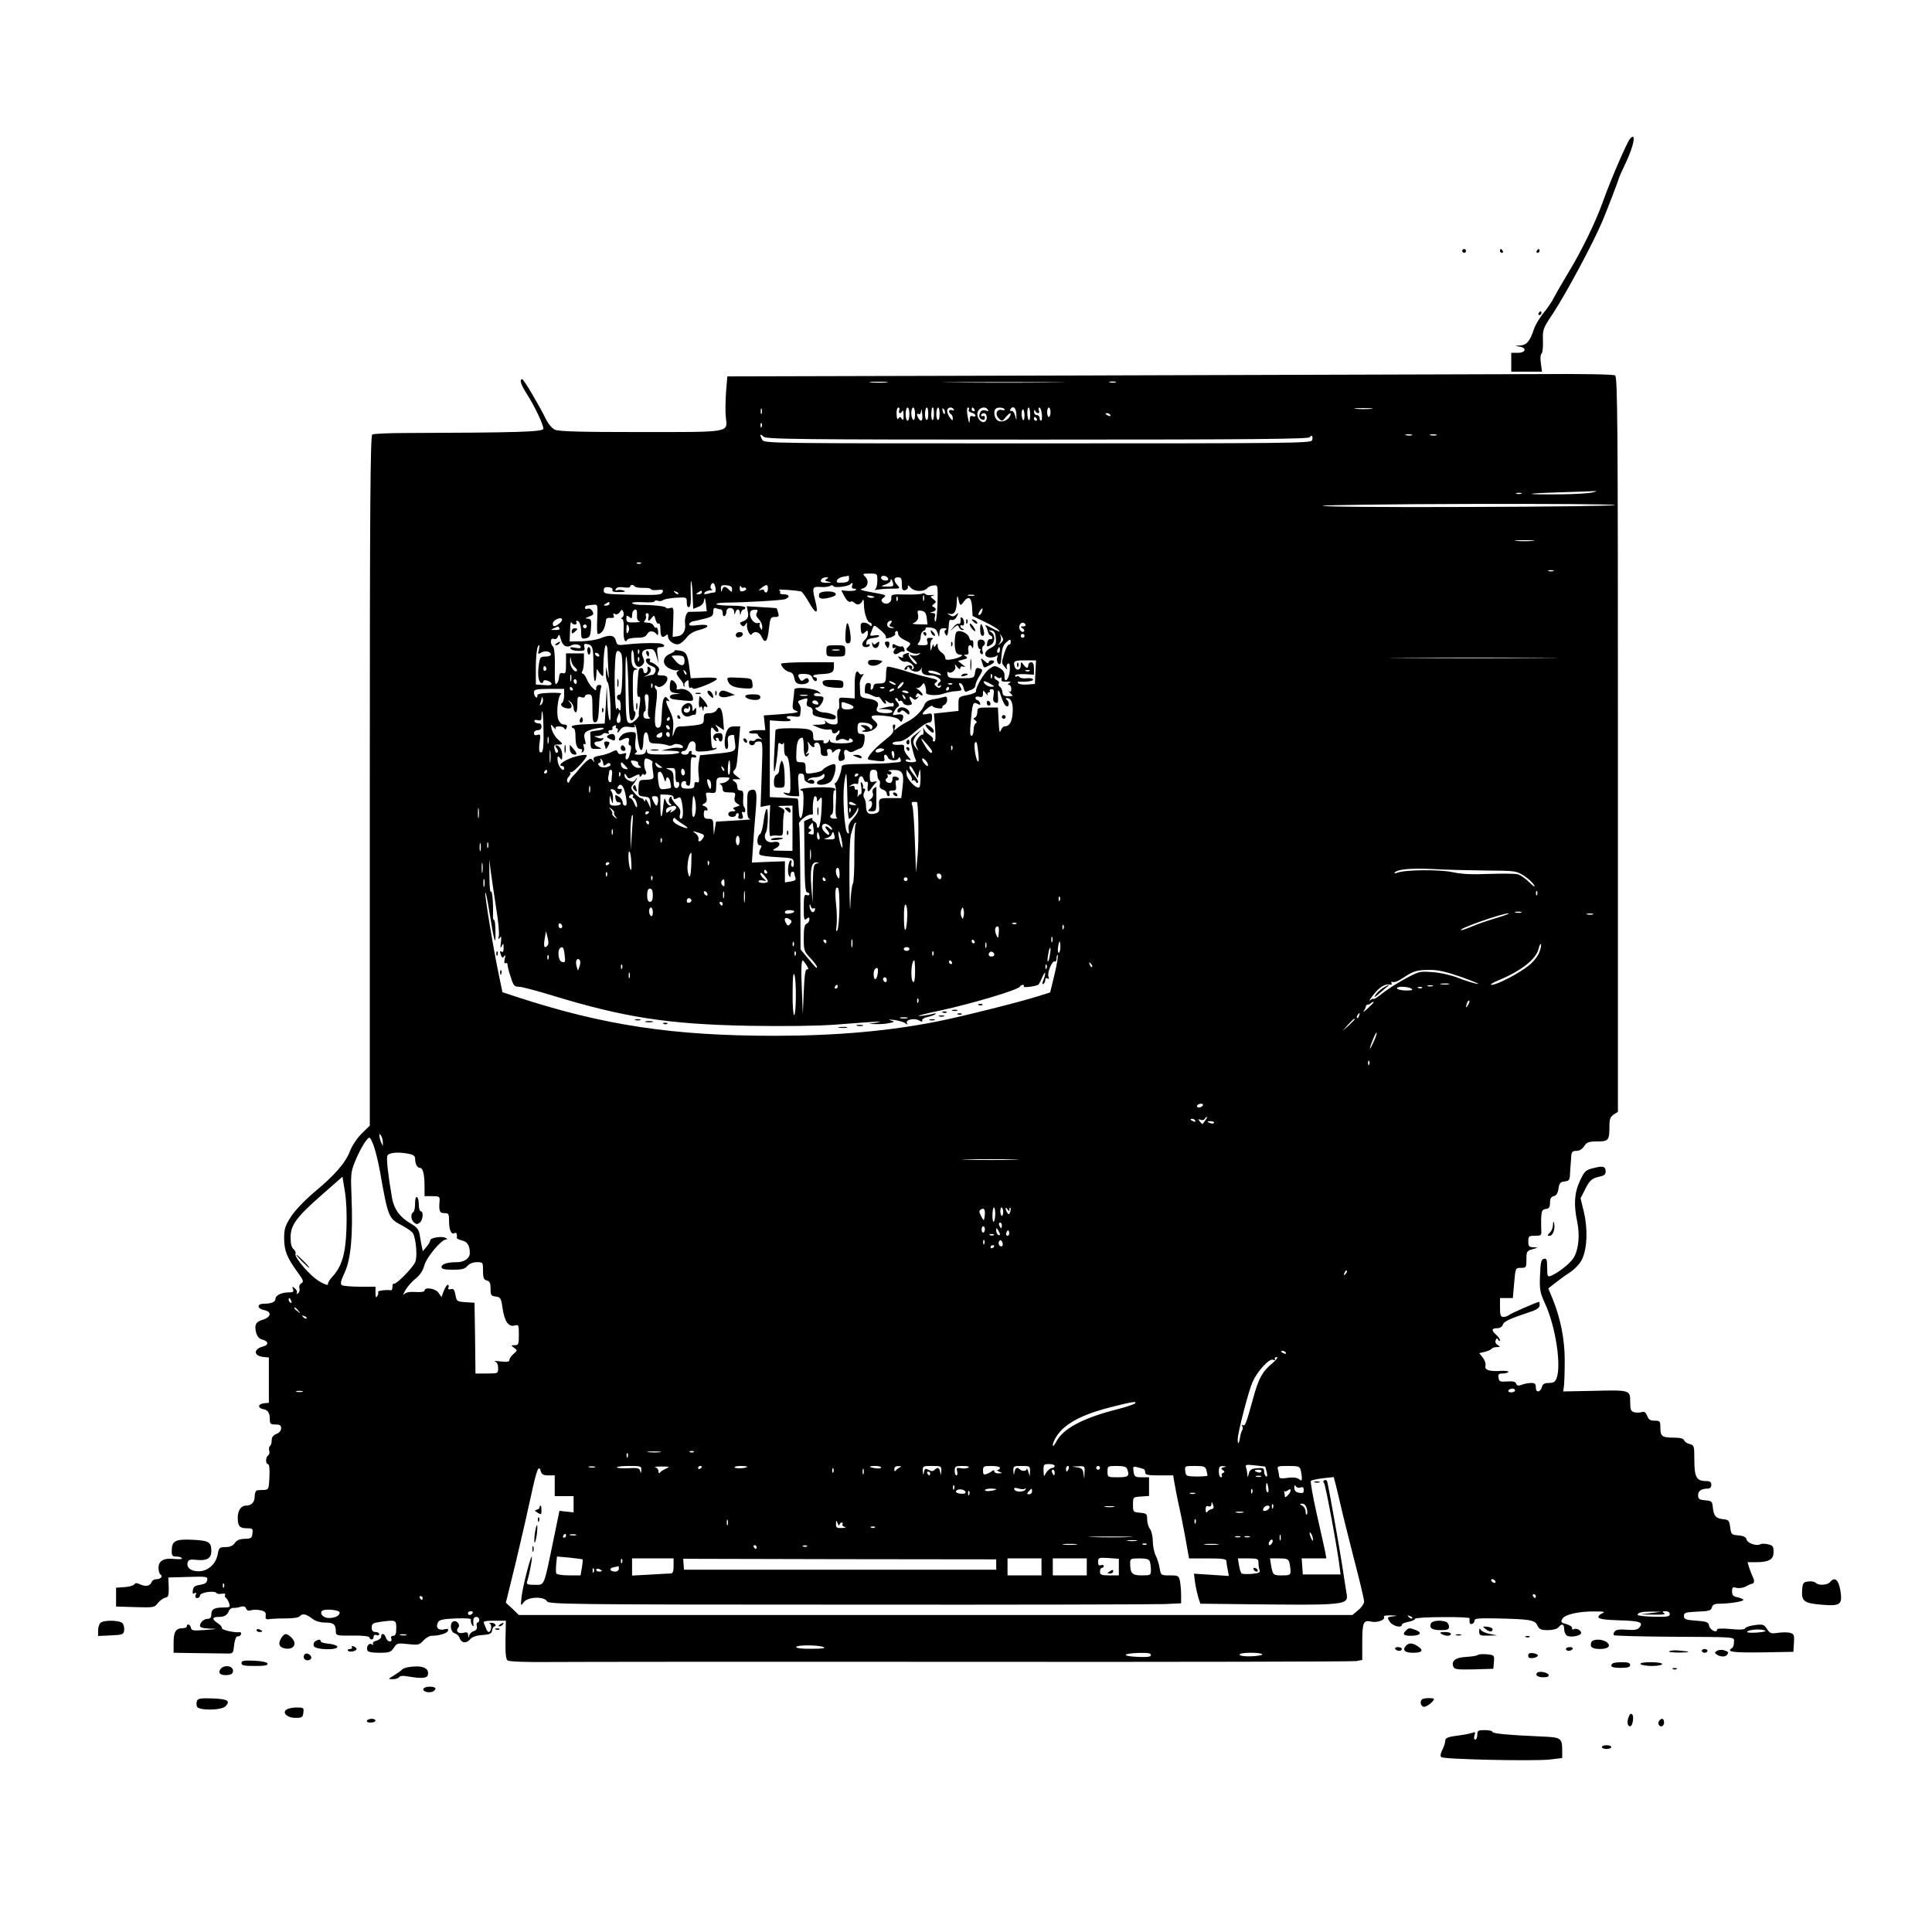 <?xml version="1.0" standalone="no"?>
<!DOCTYPE svg PUBLIC "-//W3C//DTD SVG 20010904//EN"
 "http://www.w3.org/TR/2001/REC-SVG-20010904/DTD/svg10.dtd">
<svg version="1.0" xmlns="http://www.w3.org/2000/svg"
 width="1024pt" height="1024pt" viewBox="0 0 1024 1024"
 preserveAspectRatio="xMidYMid meet">

<g transform="translate(0,1024) scale(0.1,-0.1)"
fill="#000000" stroke="none">
<path d="M8639 9504 c-17 -21 -102 -217 -143 -332 -37 -105 -114 -263 -180
-371 -31 -52 -66 -112 -78 -135 -11 -23 -37 -61 -58 -86 -20 -25 -43 -63 -50
-85 -21 -64 -39 -85 -74 -86 -30 -2 -30 -2 -3 -6 41 -6 35 -33 -8 -33 l-35 0
0 -50 0 -50 81 0 82 0 -6 45 c-4 25 -2 47 3 50 6 3 9 34 8 68 -2 60 -1 65 54
147 70 107 213 373 262 490 24 57 86 219 86 224 0 3 18 44 41 92 41 89 52 157
18 118z"/>
<path d="M7750 8910 c0 -5 5 -10 10 -10 6 0 10 5 10 10 0 6 -4 10 -10 10 -5 0
-10 -4 -10 -10z"/>
<path d="M7950 8910 c0 -5 5 -10 11 -10 5 0 7 5 4 10 -3 6 -8 10 -11 10 -2 0
-4 -4 -4 -10z"/>
<path d="M8145 8910 c-3 -5 -1 -10 4 -10 6 0 11 5 11 10 0 6 -2 10 -4 10 -3 0
-8 -4 -11 -10z"/>
<path d="M8155 8580 c-3 -5 -1 -10 4 -10 6 0 11 5 11 10 0 6 -2 10 -4 10 -3 0
-8 -4 -11 -10z"/>
<path d="M5795 8250 l-1940 -5 -7 -85 c-3 -47 -4 -106 -1 -131 9 -83 32 -79
-455 -79 -319 0 -433 3 -452 13 -14 7 -34 30 -45 53 -41 82 -119 214 -127 214
-16 0 -8 -27 23 -76 41 -63 89 -164 89 -186 0 -17 -124 -21 -730 -23 -91 0
-171 -4 -177 -8 -10 -7 -13 -385 -13 -1836 l0 -1827 -43 -42 c-24 -24 -51 -64
-62 -93 -24 -63 -81 -128 -193 -221 -49 -42 -99 -94 -120 -127 -31 -48 -36
-64 -36 -116 1 -65 14 -99 72 -179 30 -41 33 -50 20 -57 -10 -5 -14 -17 -11
-28 3 -10 -1 -22 -8 -26 -7 -5 -10 -4 -6 2 4 6 -1 17 -10 24 -15 12 -16 12
-10 -4 5 -14 1 -17 -24 -17 -37 0 -69 -16 -69 -34 0 -17 -22 -26 -61 -26 -39
0 -38 -26 2 -34 41 -8 36 -38 -9 -51 -37 -11 -45 -28 -34 -70 6 -19 16 -31 32
-35 33 -8 36 -28 6 -36 -53 -13 -54 -50 -1 -56 l30 -3 0 -120 0 -120 -28 -3
c-31 -4 -32 -25 -1 -31 24 -4 34 -19 34 -53 0 -24 4 -28 30 -28 23 0 30 -4 30
-20 0 -13 -10 -24 -25 -30 -17 -7 -25 -17 -25 -34 0 -14 -4 -27 -9 -30 -5 -3
-7 -15 -4 -25 3 -10 0 -22 -6 -25 -14 -9 -14 -46 -1 -46 7 0 10 -25 8 -67 -3
-65 -4 -68 -28 -70 -14 0 -31 -1 -37 -2 -7 -1 -13 -14 -13 -29 0 -34 -16 -52
-47 -52 -25 0 -43 -26 -43 -64 0 -44 10 -56 47 -56 32 0 34 -2 31 -27 -3 -25
-7 -28 -41 -29 -27 -1 -43 -7 -53 -23 -10 -14 -26 -21 -49 -21 -31 0 -35 -3
-41 -37 -10 -55 -55 -93 -105 -91 -42 1 -64 23 -53 51 4 11 17 13 49 9 52 -5
75 9 75 47 0 48 -13 56 -101 60 -92 4 -109 -6 -109 -61 0 -23 4 -28 24 -28 14
0 27 -4 30 -9 3 -5 -14 -6 -38 -4 -57 7 -86 -9 -86 -47 0 -16 5 -32 10 -35 15
-9 2 -25 -21 -25 -11 0 -22 -6 -25 -14 -8 -22 -31 -27 -60 -14 -19 9 -27 9
-32 1 -4 -7 -28 -13 -52 -15 l-45 -3 0 -50 0 -50 102 -3 c97 -3 102 -2 120 22
11 13 28 26 39 28 16 3 19 12 18 55 l-2 52 105 3 c99 3 104 2 101 -17 -2 -14
-13 -21 -38 -25 -27 -4 -36 -10 -38 -29 -3 -16 0 -21 9 -15 9 5 11 2 6 -9 -4
-11 -1 -17 8 -17 8 0 15 6 15 14 0 16 78 27 87 13 3 -5 16 -7 29 -4 13 2 21 0
17 -6 -3 -5 -1 -12 4 -16 6 -3 13 -16 17 -28 7 -21 4 -23 -28 -23 -50 0 -66
-9 -66 -36 0 -16 -6 -24 -18 -24 -21 0 -42 -18 -42 -37 0 -9 17 -14 53 -15 45
-1 42 -2 -23 -7 -66 -5 -75 -4 -78 11 -4 19 -22 25 -22 8 0 -5 -10 -10 -23
-10 -35 0 -47 -19 -47 -77 l0 -53 130 -2 c72 -1 142 -2 158 -2 22 -1 28 4 30
24 5 49 13 70 23 67 7 -1 14 4 16 11 3 7 -1 12 -8 11 -25 -4 -99 13 -93 22 2
4 -7 16 -21 25 -33 21 -32 34 3 34 32 0 46 9 55 32 3 9 14 16 24 16 10 -1 28
2 39 6 15 4 23 2 28 -9 4 -11 13 -14 26 -10 11 4 34 4 51 0 23 -5 29 -11 27
-28 -2 -17 1 -21 17 -19 11 2 50 4 87 4 44 0 71 4 78 13 13 15 34 10 69 -17
14 -11 40 -18 66 -18 44 0 55 -10 55 -51 0 -17 8 -19 87 -18 55 1 89 -3 91
-10 5 -16 22 -13 22 4 0 9 6 12 15 9 8 -4 15 -1 15 5 0 6 -9 11 -20 11 -14 0
-20 7 -20 24 0 20 6 24 46 30 83 11 84 10 84 -34 0 -30 -4 -40 -16 -40 -10 0
-14 -6 -10 -15 3 -9 0 -15 -9 -15 -7 0 -17 9 -20 20 -7 23 -25 27 -25 5 0 -8
-11 -17 -25 -21 -14 -3 -22 -11 -18 -17 4 -6 1 -7 -7 -2 -15 9 -30 -12 -23
-32 3 -9 24 -13 64 -13 52 0 60 3 76 26 16 25 20 26 75 20 54 -6 60 -5 82 19
13 14 32 25 43 25 40 0 82 13 87 26 4 11 -1 13 -20 8 -31 -8 -47 11 -33 37 7
14 26 18 94 21 59 2 84 0 81 -8 -2 -6 0 -17 5 -25 8 -12 10 -12 8 1 -3 29 1
40 16 40 8 0 15 -7 15 -15 0 -8 -4 -15 -9 -15 -5 0 -7 -9 -4 -19 3 -13 -2 -21
-15 -26 -12 -3 -23 -14 -25 -23 -4 -15 -5 -15 -6 2 -1 14 -6 17 -25 12 -28 -7
-43 9 -27 28 13 16 -11 42 -29 31 -18 -11 -12 -56 10 -62 10 -3 22 -13 25 -23
9 -28 35 -33 55 -10 12 14 33 22 66 24 41 3 50 8 52 25 2 12 8 21 13 21 6 0 7
4 4 10 -3 5 -14 10 -23 9 -9 0 -12 -3 -6 -5 13 -5 7 -44 -6 -44 -4 0 -10 8
-14 18 -3 9 -9 23 -12 30 -4 9 10 12 56 12 l61 0 -2 -101 c-1 -76 2 -104 12
-110 8 -6 102 -9 209 -8 107 1 1108 2 2225 1 1117 -1 2045 1 2063 4 l32 6 0
92 c0 108 6 121 48 111 33 -7 77 10 67 26 -4 5 12 8 37 7 36 -1 38 -2 11 -5
-32 -4 -32 -5 -17 -29 16 -23 64 -35 64 -15 0 5 16 12 35 15 19 4 35 11 35 16
0 5 65 9 145 9 80 1 145 -2 144 -6 -1 -5 -1 -14 0 -21 1 -18 26 -9 26 9 0 11
22 13 120 11 175 -4 200 -8 213 -37 10 -21 19 -25 56 -25 26 0 48 6 56 15 18
22 30 18 30 -9 0 -13 6 -28 13 -34 16 -13 77 -3 77 13 0 15 -27 28 -41 19 -5
-3 -8 0 -7 7 2 6 -12 16 -30 21 -28 7 -31 11 -22 27 12 24 88 41 173 40 49 0
57 -2 39 -10 -13 -5 -22 -15 -20 -21 3 -9 36 -14 109 -16 110 -3 131 -10 108
-38 -10 -12 -25 -15 -66 -12 -37 3 -57 1 -65 -9 -6 -7 -8 -16 -5 -20 4 -3 138
-7 299 -8 368 -2 338 0 338 -29 0 -14 -4 -28 -10 -31 -33 -20 3 -25 158 -23
l167 3 3 47 c3 40 0 47 -18 53 -12 4 -41 4 -65 1 -38 -6 -44 -4 -60 20 -15 24
-22 26 -62 21 -25 -3 -49 -10 -53 -17 -5 -8 -28 -9 -79 -4 -47 4 -71 3 -71 -4
0 -20 -39 0 -42 22 -3 18 -11 22 -68 26 -57 4 -65 8 -65 25 0 18 8 20 71 23
62 2 73 6 77 22 4 15 14 20 40 20 52 0 127 12 127 20 0 4 -13 10 -30 14 -24 4
-30 11 -30 31 0 22 3 25 24 19 13 -3 35 0 48 7 12 7 26 13 30 14 14 0 19 14
10 32 -5 10 -14 33 -20 50 l-10 33 43 0 c71 0 95 14 95 54 0 30 -4 35 -30 41
-16 4 -34 4 -40 0 -19 -11 -68 5 -73 25 -3 13 -16 20 -43 22 -37 3 -39 5 -44
43 -5 36 -8 40 -37 43 -39 4 -50 17 -55 62 -3 33 -6 35 -40 38 -32 3 -38 7
-38 27 0 23 17 35 51 35 12 0 19 7 19 20 0 15 -7 20 -29 20 -49 0 -61 21 -61
111 0 75 -1 79 -24 85 -14 3 -27 12 -30 20 -3 9 -21 14 -50 14 -66 0 -76 6
-76 51 0 37 -2 39 -30 39 -24 0 -33 6 -40 26 -8 19 -15 24 -30 19 -11 -3 -29
-3 -40 0 -16 5 -20 15 -20 55 0 63 0 63 -202 58 l-153 -3 4 30 c2 17 4 77 4
135 0 111 -22 223 -65 328 l-22 53 34 27 c19 15 54 41 79 57 27 18 54 46 65
69 28 56 32 160 11 250 l-18 75 24 47 c25 50 36 59 82 69 18 3 27 12 27 25 0
28 -14 32 -64 19 -42 -10 -48 -16 -72 -67 -30 -63 -34 -127 -15 -217 15 -70 8
-149 -19 -192 -18 -30 -85 -82 -122 -96 -16 -6 -18 0 -18 44 0 43 -3 50 -17
47 -15 -3 -18 -17 -21 -88 -3 -76 0 -91 27 -150 55 -118 87 -327 61 -394 -7
-20 -16 -26 -41 -26 -22 0 -32 -5 -36 -19 -8 -31 -33 -35 -33 -6 0 20 -5 25
-24 25 -14 0 -36 -4 -49 -9 -20 -8 -27 -6 -31 5 -4 11 -18 14 -48 12 -38 -3
-43 0 -46 20 -3 18 1 22 22 22 14 0 27 4 30 8 3 5 -15 7 -39 6 -63 -4 -88 5
-82 27 3 10 -4 30 -14 43 l-19 24 30 7 c16 4 32 11 35 16 4 5 16 9 28 9 19 1
20 2 5 11 -10 5 -15 16 -11 25 5 13 7 13 14 2 5 -7 9 -8 9 -2 0 6 -9 19 -20
29 -27 24 -25 35 4 35 15 0 27 7 31 19 5 17 34 31 158 72 24 9 37 19 37 31 0
10 -1 18 -2 18 -10 0 -155 -63 -162 -71 -6 -5 -18 -9 -28 -9 -15 0 -18 9 -18
50 l0 50 34 0 34 0 7 80 c7 80 7 80 36 80 28 0 29 2 29 45 0 42 2 45 33 54 31
9 31 9 5 10 -24 1 -28 5 -28 31 0 28 3 30 35 30 31 0 35 3 34 23 -1 12 -1 43
-1 69 2 40 5 47 25 50 17 2 22 10 22 33 0 22 6 32 20 35 14 4 22 17 25 40 4
29 10 36 33 38 24 3 27 8 28 40 1 20 3 46 4 57 1 11 2 30 3 43 2 16 8 22 27
22 15 0 31 9 41 25 14 21 24 25 69 25 60 0 65 6 65 80 0 38 4 50 23 63 l22 14
0 1947 c0 1720 -2 1948 -15 1956 -9 6 -178 9 -420 7 -223 -1 -1278 -4 -2345
-7z m-1097 -37 c-21 -2 -57 -2 -80 0 -24 2 -7 4 37 4 44 0 63 -2 43 -4z m885
0 c-145 -2 -381 -2 -526 0 -144 1 -26 2 263 2 289 0 407 -1 263 -2z m330 0
c-7 -2 -21 -2 -30 0 -10 3 -4 5 12 5 17 0 24 -2 18 -5z m-1876 -165 c-3 -7 -5
-2 -5 12 0 14 2 19 5 13 2 -7 2 -19 0 -25z m729 17 c-3 -8 -1 -15 3 -15 5 0
12 6 14 13 3 6 6 -4 6 -23 1 -26 -2 -31 -9 -20 -8 12 -12 12 -18 2 -6 -8 -9 0
-10 23 -1 19 3 35 9 35 6 0 9 -7 5 -15z m54 -20 c0 -19 -4 -35 -10 -35 -5 0
-10 16 -10 35 0 19 5 35 10 35 6 0 10 -16 10 -35z m30 -1 c0 -21 -4 -33 -10
-29 -5 3 -10 19 -10 36 0 16 5 29 10 29 6 0 10 -16 10 -36z m35 -32 c-3 -4
-10 0 -15 8 -13 20 -12 33 0 25 6 -3 11 4 12 17 1 14 3 10 5 -10 3 -19 2 -37
-2 -40z m35 32 c0 -20 -4 -33 -10 -29 -11 7 -9 65 3 65 4 0 7 -16 7 -36z m30
0 c0 -19 -4 -33 -8 -30 -4 2 -7 17 -6 33 3 33 3 33 9 33 3 0 5 -16 5 -36z m30
0 c0 -20 -4 -33 -10 -29 -11 7 -9 65 3 65 4 0 7 -16 7 -36z m28 5 c-3 -8 -7
-3 -11 10 -4 17 -3 21 5 13 5 -5 8 -16 6 -23z m47 21 c3 -6 -1 -7 -9 -4 -17 7
-22 -11 -6 -21 6 -3 10 -14 10 -23 0 -13 -2 -13 -15 4 -8 10 -15 27 -15 37 0
18 25 24 35 7z m80 -1 c-4 -6 2 -13 14 -16 12 -3 21 -10 21 -15 0 -6 -7 -8
-15 -4 -10 4 -15 -1 -15 -16 0 -31 -6 -19 -13 25 -3 22 -2 37 4 37 6 0 7 -5 4
-11z m30 1 c3 -5 1 -10 -4 -10 -6 0 -11 5 -11 10 0 6 2 10 4 10 3 0 8 -4 11
-10z m71 -2 c5 -8 2 -9 -11 -4 -11 4 -22 2 -27 -6 -12 -20 -10 -35 7 -42 9 -3
15 0 15 10 0 8 -4 12 -10 9 -5 -3 -10 -1 -10 4 0 6 7 11 15 11 17 0 21 -35 5
-45 -16 -10 -40 14 -40 40 0 31 41 48 56 23z m88 3 c4 -5 -3 -7 -14 -4 -27 7
-38 -23 -16 -45 16 -16 18 -16 36 6 20 24 32 29 24 9 -9 -24 -43 -38 -64 -27
-19 10 -27 49 -13 63 9 10 41 8 47 -2z m63 -28 c1 -36 1 -36 -6 -8 -4 17 -13
29 -20 27 -7 -1 -10 2 -6 8 14 23 31 9 32 -27z m73 0 c0 -20 -3 -33 -7 -30
-10 10 -11 67 -1 67 4 0 8 -16 8 -37z m62 2 c2 -19 0 -35 -4 -35 -4 0 -8 7 -8
15 0 8 -7 15 -15 15 -8 0 -15 8 -14 18 0 10 3 12 6 5 2 -7 9 -13 15 -13 6 0 8
7 4 15 -3 8 -2 15 3 15 5 0 11 -16 13 -35z m46 10 c0 -14 -4 -25 -9 -25 -5 0
-9 11 -9 25 0 14 4 25 9 25 5 0 9 -11 9 -25z m1700 18 c-21 -2 -57 -2 -80 0
-24 2 -7 4 37 4 44 0 63 -2 43 -4z m-1838 -35 c0 -17 -3 -28 -7 -24 -11 10
-11 56 -1 56 4 0 8 -14 8 -32z m455 2 c3 -6 -1 -7 -9 -4 -18 7 -21 14 -7 14 6
0 13 -4 16 -10z m-390 -20 c3 -5 1 -10 -4 -10 -6 0 -11 5 -11 10 0 6 2 10 4
10 3 0 8 -4 11 -10z m-1458 -42 c-3 -8 -6 -5 -6 6 -1 11 2 17 5 13 3 -3 4 -12
1 -19z m1463 -68 c1142 0 1439 3 1443 13 2 6 7 9 11 6 3 -3 4 -14 0 -23 -6
-15 -120 -16 -1455 -16 -1422 0 -1448 0 -1459 19 -15 28 -12 35 6 17 14 -14
160 -16 1454 -16z m1983 23 c-7 -2 -21 -2 -30 0 -10 3 -4 5 12 5 17 0 24 -2
18 -5z m130 0 c-7 -2 -21 -2 -30 0 -10 3 -4 5 12 5 17 0 24 -2 18 -5z m827
-303 c-19 -5 -91 -9 -160 -10 -202 -2 -219 4 -30 10 96 3 186 6 200 7 16 1 13
-2 -10 -7z m-377 -7 c-7 -2 -19 -2 -25 0 -7 3 -2 5 12 5 14 0 19 -2 13 -5z
m497 -60 c0 -4 -349 -9 -775 -10 -426 -2 -775 1 -775 6 0 4 349 9 775 10 426
1 775 -1 775 -6z m-437 -190 c-24 -2 -62 -2 -85 0 -24 2 -5 4 42 4 47 0 66 -2
43 -4z m-4726 -119 c-3 -3 -12 -4 -19 -1 -8 3 -5 6 6 6 11 1 17 -2 13 -5z
m4836 -41 c-7 -2 -19 -2 -25 0 -7 3 -2 5 12 5 14 0 19 -2 13 -5z m-3583 -52
c0 -22 -6 -42 -12 -45 -7 -4 -2 -4 12 -1 14 2 47 5 74 5 47 0 48 1 33 18 -23
25 -21 42 3 42 16 0 20 -7 20 -36 0 -29 3 -35 18 -32 9 2 16 11 14 19 -1 9 4
7 15 -6 20 -22 70 -23 88 -2 6 7 20 13 33 14 23 3 23 2 21 -96 -2 -55 -7 -98
-11 -95 -5 3 -6 14 -3 25 5 14 1 19 -12 20 -17 1 -17 2 0 6 20 5 22 19 5 26
-10 4 -9 8 2 16 13 10 13 13 -3 25 -18 14 -18 14 0 20 10 3 6 4 -10 2 -15 -2
-30 1 -33 6 -3 4 -10 5 -16 2 -6 -4 -45 -6 -88 -5 -74 2 -77 1 -76 -21 1 -25
-29 -37 -47 -19 -8 8 -6 15 7 24 17 12 10 15 -60 27 -58 10 -72 16 -54 20 30
7 38 41 15 64 -15 15 -13 16 24 16 41 0 41 0 41 -39z m-150 11 c0 -13 -9 -19
-35 -20 -27 -2 -33 1 -29 12 3 8 18 17 32 19 15 2 28 5 30 6 1 0 2 -7 2 -17z
m207 1 c3 -7 -4 -11 -16 -10 -12 1 -21 7 -21 15 0 16 32 12 37 -5z m-326 -2
c-11 -7 -9 -10 10 -14 19 -3 18 -5 -8 -6 -31 -1 -41 8 -26 22 3 4 13 7 22 7
13 0 14 -2 2 -9z m352 -21 c4 -17 0 -20 -31 -19 -37 1 -37 1 -9 11 15 5 27 14
27 19 0 16 7 10 13 -11z m-1062 -66 l3 -71 28 11 c18 7 28 19 30 36 3 17 5 12
9 -17 l5 -43 -41 -2 c-22 0 -46 -1 -53 -1 -13 1 -25 -34 -21 -63 5 -35 -11
-62 -39 -66 l-27 -4 3 79 c3 77 3 80 -17 74 -12 -3 -21 -2 -21 2 0 7 -63 15
-137 15 -24 1 -43 5 -43 10 0 4 27 6 60 4 33 -2 60 0 60 5 0 5 7 6 16 3 9 -4
22 -2 28 3 6 5 37 11 69 13 57 3 57 3 57 -25 0 -18 5 -27 12 -25 8 3 11 27 9
74 -1 38 0 67 2 64 3 -3 7 -37 8 -76z m121 41 c3 -14 1 -25 -6 -25 -6 0 -22
-3 -35 -7 -17 -4 -22 -3 -17 5 4 7 17 12 29 13 12 0 17 3 10 5 -7 3 -9 12 -6
20 8 22 20 17 25 -11z m724 10 c-3 -10 1 -15 11 -15 9 0 13 -3 9 -7 -4 -4 -22
-6 -42 -5 l-35 3 16 -31 c14 -26 27 -36 38 -27 2 1 10 -3 18 -10 16 -13 33 -6
42 17 3 8 6 -4 6 -27 1 -44 18 -93 33 -93 4 0 8 -5 8 -12 0 -9 -3 -9 -12 0 -7
7 -20 12 -30 12 -14 0 -18 -7 -16 -30 2 -33 8 -36 26 -18 9 9 12 7 12 -9 0
-11 -7 -26 -15 -33 -21 -18 -19 -40 5 -40 11 0 20 5 20 11 0 5 -5 7 -11 3 -7
-4 -10 1 -7 12 2 13 13 20 36 22 17 2 32 7 32 11 0 5 -12 6 -26 3 -20 -4 -25
-1 -20 9 3 8 9 22 12 31 5 13 9 14 21 5 40 -32 53 -49 48 -57 -3 -5 8 -4 25 1
16 6 28 15 25 19 -3 5 -1 11 5 15 5 3 10 -2 10 -13 0 -11 14 -25 36 -35 33
-16 34 -18 19 -34 -16 -15 -15 -17 7 -29 12 -7 32 -11 43 -8 16 4 17 3 5 -5
-8 -6 -24 -8 -35 -5 -19 6 -18 5 3 -15 21 -21 27 -31 17 -31 -10 0 -44 44 -39
52 6 10 1 10 -20 2 -9 -3 -13 -10 -10 -15 3 -5 -3 -6 -13 -2 -16 6 -16 5 -4
-11 8 -9 22 -16 30 -13 22 5 57 -28 40 -39 -7 -4 -10 -3 -6 3 11 17 -20 23
-33 7 -9 -10 -9 -14 -1 -14 6 0 11 6 11 13 0 6 5 4 11 -5 5 -10 21 -18 34 -18
14 0 25 7 28 18 2 9 3 7 2 -5 -2 -23 12 -33 49 -33 29 0 63 -24 48 -34 -7 -4
-12 -12 -12 -17 0 -6 5 -7 12 -3 7 4 8 3 4 -5 -6 -9 -11 -9 -23 0 -13 12 -13
14 0 24 12 9 4 14 -41 24 -32 7 -92 24 -135 38 -44 13 -81 22 -85 19 -3 -3 -6
-24 -6 -46 -1 -40 -4 -43 -48 -43 -10 0 -18 -6 -18 -13 0 -7 -4 -15 -9 -19 -6
-3 -8 4 -6 15 3 14 -1 20 -13 20 -12 0 -17 -9 -18 -30 -1 -17 1 -28 4 -26 2 3
17 -1 32 -9 15 -8 30 -12 33 -9 3 3 12 -3 19 -15 7 -12 16 -21 21 -21 4 0 5 6
1 13 -6 8 -3 8 9 -1 9 -8 20 -11 25 -8 5 3 9 -1 9 -9 0 -8 -3 -12 -6 -10 -4 2
-22 0 -41 -5 l-35 -8 38 -1 c43 -1 51 -21 8 -21 -46 0 -62 9 -52 29 14 26 -2
42 -48 48 -35 5 -41 9 -42 29 -1 13 -1 35 -2 48 -1 13 6 32 14 42 7 10 9 15 2
11 -6 -4 -14 -3 -18 3 -16 26 -25 4 -25 -61 l0 -71 -42 3 c-43 3 -43 3 -40
-29 2 -18 -1 -32 -5 -32 -5 0 -7 -18 -5 -40 4 -37 2 -40 -20 -40 -13 0 -30 6
-37 13 -11 10 -13 10 -7 0 5 -9 -3 -13 -31 -14 l-38 -1 34 -15 c19 -8 43 -12
53 -10 11 3 18 0 18 -9 0 -15 21 -15 32 1 5 6 8 6 8 -2 0 -6 -4 -15 -10 -18
-5 -3 -10 -13 -10 -21 0 -11 4 -13 17 -5 11 6 24 6 35 0 12 -7 18 -6 18 1 0 6
5 8 10 5 25 -15 5 -25 -50 -25 -41 0 -60 4 -61 13 0 10 -2 10 -6 0 -2 -7 -11
-13 -19 -13 -9 0 -12 4 -9 10 4 6 -6 8 -24 6 -28 -3 -31 -1 -31 24 0 34 -17
40 -122 40 -56 0 -78 -4 -78 -12 -1 -7 -3 -60 -6 -118 -4 -58 -3 -102 0 -99 6
5 18 87 20 136 1 15 4 18 13 12 7 -7 13 -5 15 3 3 7 4 -5 4 -27 -1 -22 4 -40
9 -41 14 0 22 -47 24 -131 1 -69 0 -71 -21 -66 -19 4 -20 3 -8 -6 8 -6 29 -11
46 -11 l30 0 -4 60 c-4 50 -2 60 12 60 9 0 17 -4 17 -10 1 -5 2 -15 3 -21 1
-15 44 -31 51 -19 7 12 -12 23 -27 14 -7 -4 -8 -3 -4 4 4 7 20 12 35 12 15 0
32 5 39 12 9 9 12 8 12 -4 0 -9 -9 -18 -20 -21 -11 -3 -20 -10 -20 -16 0 -18
56 -12 74 8 21 23 34 91 17 91 -16 0 -54 -20 -62 -32 -3 -5 -25 -12 -48 -15
-41 -6 -41 -5 -41 26 0 27 -4 31 -26 31 -25 0 -25 2 -23 58 2 52 11 71 32 72
4 0 7 -22 7 -50 0 -48 11 -63 26 -38 5 7 3 8 -7 3 -11 -7 -12 -6 -2 6 7 8 10
26 7 40 -5 21 -4 22 6 7 6 -10 16 -18 21 -18 6 0 8 4 5 9 -3 5 0 11 8 14 16 6
26 -12 26 -47 0 -15 6 -22 20 -23 16 -1 20 2 15 18 -4 13 -2 19 9 19 9 0 16
-5 16 -12 0 -9 3 -9 12 0 16 16 42 16 31 0 -4 -7 -8 -23 -9 -34 0 -16 4 -20
18 -16 14 3 18 11 14 27 -7 27 3 39 20 24 8 -7 19 -7 31 0 10 5 25 12 34 15
10 3 18 18 21 40 3 31 1 36 -17 36 -16 0 -20 6 -20 30 0 23 4 30 20 30 40 0
64 -12 58 -27 -5 -12 -7 -12 -14 -1 -5 7 -18 14 -30 14 -21 1 -21 0 -5 -11 17
-13 17 -13 -1 -18 -10 -3 -4 -5 14 -6 29 -1 63 20 63 38 0 5 -7 14 -15 21 -31
26 -16 33 53 26 41 -4 71 -12 78 -22 10 -13 12 -13 18 2 9 24 0 32 -30 26 -24
-4 -25 -3 -15 16 6 12 16 24 22 27 7 5 4 14 -7 26 -10 11 -12 19 -6 19 7 0 12
-5 12 -11 0 -5 5 -7 10 -4 6 3 13 -1 16 -9 3 -9 16 -15 29 -14 19 2 22 6 14
19 -13 26 -11 33 6 19 13 -11 18 -11 28 0 9 10 9 11 0 6 -9 -5 -11 -2 -7 9 5
12 9 13 20 4 8 -7 14 -7 14 -1 0 5 -10 17 -22 26 -13 9 -17 14 -10 10 7 -3 19
2 26 12 13 17 14 17 20 -3 4 -12 5 -26 4 -33 -4 -15 57 -20 92 -7 14 5 36 10
50 12 53 4 51 4 39 26 -9 17 -8 20 3 17 7 -3 14 -15 16 -27 2 -13 9 -20 15
-17 7 3 20 9 30 12 9 4 17 13 17 21 0 9 9 31 21 49 18 30 19 35 4 40 -20 8
-24 4 -28 -27 -4 -23 -8 -24 -73 -24 -61 0 -69 2 -72 20 -2 11 -1 17 3 13 14
-13 45 11 38 30 -4 14 -2 13 10 -3 11 -13 16 -15 17 -6 0 8 6 11 18 7 11 -4 8
1 -7 12 l-24 19 29 7 c22 6 25 9 13 17 -12 7 -12 9 2 9 12 0 15 7 11 25 -4 25
12 35 21 13 3 -7 6 0 6 15 1 16 -3 26 -8 23 -5 -3 -11 3 -14 14 -7 26 -57 46
-69 28 -9 -15 -11 -79 -2 -102 3 -9 13 -16 22 -16 28 0 -1 -17 -40 -24 -30 -6
-38 -4 -38 8 0 9 -9 21 -20 28 -11 7 -20 22 -20 33 0 17 -2 17 -10 5 -9 -13
-10 -13 -11 0 0 8 -5 4 -9 -10 -8 -24 -8 -24 -9 7 -1 17 5 34 12 36 6 3 2 6
-11 6 -19 1 -22 -3 -17 -19 5 -17 2 -20 -26 -20 -26 0 -30 3 -21 12 7 7 12 22
12 35 0 13 7 26 15 29 8 4 13 9 11 13 -7 10 43 6 53 -5 5 -5 11 -18 14 -29 4
-15 5 -13 6 8 1 21 6 27 24 27 14 0 18 -3 10 -8 -8 -5 -9 -13 -3 -22 6 -8 10
-12 11 -7 1 4 3 12 4 17 1 6 3 23 4 40 1 21 5 28 15 24 9 -3 20 4 27 18 11 21
11 22 -4 10 -12 -11 -20 -11 -34 -2 -14 9 -14 10 -2 7 26 -8 39 13 40 63 1 25
3 36 6 25 10 -47 13 -49 29 -27 26 37 43 27 46 -25 l3 -48 62 -30 c34 -16 68
-36 75 -44 14 -14 6 -12 -51 18 -19 10 -22 10 -15 -1 5 -7 9 -20 11 -28 1 -8
7 -16 12 -18 15 -5 14 -23 -1 -20 -7 2 -14 -7 -16 -20 -3 -21 -1 -22 17 -12
26 13 28 55 4 70 -16 10 -16 10 2 8 15 -2 21 -12 23 -40 3 -33 -1 -39 -28 -53
-38 -19 -37 -50 0 -50 14 0 29 5 33 10 5 6 6 1 2 -11 -3 -12 0 -26 7 -32 10
-8 14 1 16 41 2 35 9 57 22 69 23 22 27 22 27 4 0 -8 -5 -14 -10 -13 -5 1 -15
-18 -23 -43 -17 -56 -17 -52 2 -76 12 -15 15 -15 10 -2 -2 9 1 18 7 21 8 3 11
-8 9 -39 -4 -46 -30 -71 -28 -26 1 18 -7 30 -26 41 -25 14 -29 14 -55 -5 -27
-19 -73 -98 -70 -119 1 -5 -19 -14 -45 -19 -47 -9 -48 -10 -48 -47 l0 -37 -65
-7 -65 -7 6 -74 c4 -53 3 -74 -5 -74 -7 0 -10 4 -6 10 3 5 -5 16 -19 25 -14 9
-27 24 -30 33 -3 9 -4 5 -2 -10 2 -15 -1 -25 -5 -22 -4 2 -15 -6 -24 -20 -13
-20 -14 -29 -5 -48 11 -22 10 -22 -4 -4 -22 27 -20 45 7 75 l22 25 -31 -25
c-31 -24 -31 -24 -19 -75 6 -27 15 -56 19 -62 5 -8 -2 -12 -23 -12 -17 0 -31
4 -31 10 0 5 8 7 18 3 13 -5 12 -1 -6 19 -13 14 -22 34 -20 44 2 16 -3 19 -29
16 -18 -1 -33 2 -33 8 0 5 14 10 31 10 23 0 45 13 87 50 31 28 64 50 74 50 13
0 18 8 18 26 0 23 -3 25 -25 20 -14 -4 -25 -3 -25 0 0 12 49 52 52 42 2 -5 16
-11 30 -12 15 -2 25 0 23 4 -3 5 2 10 10 14 8 3 15 15 15 27 0 15 -4 19 -16
15 -9 -3 -34 -9 -56 -12 -28 -5 -42 -13 -48 -29 -12 -32 -50 -69 -90 -90 -19
-9 -44 -25 -54 -34 -18 -15 -19 -15 -13 2 4 9 2 17 -4 17 -7 0 -9 -10 -5 -23
4 -18 -5 -30 -49 -64 -50 -39 -93 -89 -84 -98 2 -2 24 -5 47 -8 39 -4 43 -2
39 14 -6 23 11 26 19 4 7 -18 51 -20 56 -3 3 7 7 6 11 -5 5 -14 0 -17 -23 -18
-17 -1 -34 -3 -40 -4 -5 -1 -64 -3 -130 -4 -105 -1 -120 -3 -120 -18 0 -25
-23 -83 -33 -83 -4 0 -4 -6 0 -14 4 -8 6 -49 3 -90 -3 -46 -1 -78 5 -80 6 -3
0 -5 -12 -5 -23 -1 -31 13 -13 24 5 3 8 33 6 65 -1 33 1 60 6 60 5 0 6 5 3 10
-7 12 -170 8 -182 -4 -3 -3 -1 -6 6 -6 8 0 11 -21 9 -72 -3 -82 -22 -103 -25
-27 -1 28 -3 52 -5 55 -2 2 -37 5 -76 6 l-72 3 0 204 0 203 55 -4 c30 -2 55
-1 55 4 0 4 -4 8 -10 8 -5 0 -10 4 -10 9 0 6 16 7 35 4 26 -4 35 -2 36 8 1 8
2 21 3 29 1 8 -3 21 -8 28 -11 15 -9 17 23 27 21 6 23 5 18 -15 -4 -16 -1 -24
13 -27 12 -3 19 -13 17 -26 -2 -18 6 -22 55 -32 55 -12 68 -11 68 6 0 9 -36
22 -67 23 -26 2 -57 26 -33 26 16 0 42 45 32 55 -3 3 -16 5 -29 5 -15 0 -22 4
-18 11 4 6 14 8 24 4 14 -5 14 -4 1 8 -19 19 -130 29 -130 12 0 -7 -3 -33 -6
-58 -6 -43 -5 -47 17 -55 18 -7 0 -11 -75 -17 l-98 -7 4 -39 4 -39 -43 0 c-24
0 -43 -5 -43 -10 0 -6 10 -9 23 -8 12 2 23 -1 24 -6 1 -5 7 -13 15 -18 10 -8
9 -9 -4 -4 -10 3 -20 1 -24 -5 -3 -6 -12 -8 -20 -5 -8 3 -14 -1 -14 -9 0 -8 7
-15 15 -15 8 0 15 5 15 10 0 6 10 10 22 10 21 0 21 -1 15 -173 l-6 -174 25 5
26 5 -4 -86 c-2 -55 1 -83 7 -79 5 3 22 5 37 3 28 -2 28 -2 28 52 0 31 3 62 6
71 4 11 -2 19 -17 25 -21 8 -18 10 19 10 l42 1 0 -120 0 -120 -57 1 c-49 0
-55 2 -35 11 34 17 29 42 -8 35 -36 -8 -58 20 -40 52 12 24 13 143 1 121 -5
-8 -12 -40 -15 -70 -4 -30 -12 -57 -18 -61 -17 -11 -19 -59 -2 -59 12 0 12 -4
3 -21 -6 -12 -7 -25 -2 -29 4 -5 46 -11 93 -13 83 -5 85 -5 87 -31 1 -16 -2
-24 -8 -20 -6 3 -8 12 -5 20 3 8 2 14 -3 14 -12 0 -20 -62 -10 -80 7 -13 8
-12 9 3 0 9 5 17 10 17 6 0 10 -4 10 -9 0 -5 3 -16 6 -24 4 -10 -4 -16 -25
-19 l-31 -5 0 56 0 56 -87 -3 -88 -4 7 104 c4 56 10 138 14 180 7 91 3 108
-25 101 -19 -5 -21 -13 -21 -79 0 -63 3 -74 18 -76 9 -1 -28 -4 -83 -7 l-100
-6 -6 -35 -6 -35 -2 43 c-1 38 -3 42 -26 42 -20 0 -25 5 -25 26 0 14 4 23 10
19 6 -3 10 -1 10 5 0 6 -7 13 -16 17 -15 5 -15 7 0 15 11 6 14 17 10 34 -6 23
-4 25 22 22 28 -3 29 -1 30 37 1 45 1 45 45 45 27 0 30 -2 19 -15 -7 -8 -22
-15 -34 -16 -11 0 -15 -3 -8 -6 6 -2 12 -13 12 -24 0 -15 7 -19 35 -19 32 0
35 -2 29 -24 -4 -17 0 -27 13 -35 17 -10 16 -11 -5 -17 -18 -5 -20 -9 -10 -15
9 -6 7 -9 -9 -9 -14 0 -23 -6 -23 -15 0 -8 9 -15 20 -15 11 0 20 5 20 10 0 6
4 10 10 10 5 0 7 -7 4 -15 -4 -10 0 -15 11 -15 12 0 15 5 10 21 -5 15 -4 19 4
15 12 -8 15 16 4 28 -4 4 -6 25 -4 46 2 31 -1 40 -13 40 -9 0 -17 5 -17 10 -1
6 -2 15 -3 20 0 6 -8 15 -16 20 -12 8 -10 10 10 10 l25 0 -23 18 c-17 13 -20
20 -11 29 13 13 14 20 25 151 l7 82 -30 0 c-22 0 -33 -6 -41 -25 -15 -33 -15
-95 -1 -95 7 0 10 13 7 34 -3 27 0 36 14 39 10 3 18 2 19 -1 0 -4 2 -23 5 -43
5 -43 1 -44 -114 -55 l-72 -7 -6 -34 c-4 -19 -4 -52 -1 -74 4 -32 2 -39 -9
-35 -9 3 -14 -1 -14 -14 0 -16 -7 -20 -35 -20 -28 0 -35 4 -35 20 0 11 7 20
16 20 8 0 13 -4 10 -9 -3 -5 1 -11 9 -15 13 -4 15 8 15 75 0 68 2 80 15 75 8
-3 15 -1 15 4 0 6 -7 10 -16 10 -8 0 -12 5 -9 10 3 6 1 10 -4 10 -6 0 -11 -4
-11 -10 0 -5 -9 -10 -20 -10 -11 0 -20 5 -20 10 0 6 7 10 15 10 8 0 17 11 21
25 9 36 44 34 41 -2 -2 -28 -1 -28 48 -25 28 2 55 8 60 13 7 7 4 8 -6 4 -14
-5 -18 2 -20 44 -5 64 -1 77 16 54 7 -10 17 -15 21 -11 4 4 1 15 -7 25 -13 15
-12 15 12 0 l26 -17 -4 52 c-4 60 -19 83 -34 56 -6 -11 -22 -18 -39 -18 -26 0
-30 -4 -30 -29 0 -26 -3 -29 -46 -35 -26 -3 -59 -6 -74 -6 -22 0 -29 -6 -37
-32 -10 -30 -10 -28 -6 18 4 38 0 61 -16 94 -24 50 -26 64 -8 54 7 -5 7 -1 -2
10 -13 16 -15 16 -24 1 -5 -9 -9 -47 -10 -84 -2 -56 -5 -67 -19 -68 -20 -2
-22 34 -9 140 4 32 4 60 -1 63 -4 3 -8 10 -8 16 0 7 4 7 13 0 15 -13 54 16 54
41 0 12 -9 17 -29 17 -25 0 -27 3 -19 18 8 14 5 23 -10 35 -10 9 -24 17 -30
17 -5 0 -7 5 -4 10 3 6 0 10 -8 10 -25 0 -14 -29 14 -39 20 -7 26 -14 23 -29
-3 -10 -11 -19 -17 -19 -7 0 -21 -4 -32 -7 -15 -5 -15 -4 3 5 23 13 29 34 11
44 -6 4 -9 0 -7 -10 2 -10 -3 -20 -9 -22 -7 -3 -13 2 -13 11 0 19 -19 21 -25
4 -2 -7 -5 -43 -7 -79 -3 -47 0 -65 8 -62 8 3 9 -10 4 -44 -4 -26 -6 -51 -4
-54 2 -3 -7 -16 -19 -27 -15 -14 -27 -18 -37 -12 -11 7 -14 45 -15 197 -1 112
1 172 6 148 4 -22 9 -107 10 -188 3 -123 5 -147 18 -145 14 3 27 48 13 48 -4
0 -8 50 -8 110 -1 95 1 110 15 111 13 0 13 2 -3 8 -13 5 -19 19 -20 53 -1 26
2 44 6 42 4 -3 8 -20 8 -38 0 -43 22 -63 44 -41 12 13 13 20 4 41 -13 29 0 44
39 44 16 0 24 -9 32 -37 l11 -38 -5 43 c-5 37 -3 42 15 42 34 0 22 20 -12 21
-57 2 -121 -1 -170 -7 -44 -5 -48 -4 -54 20 -7 30 -33 34 -85 12 -19 -7 -62
-14 -97 -15 l-63 -1 2 57 c1 32 4 52 6 46 3 -7 11 -13 19 -13 9 0 12 5 9 10
-3 6 -2 10 3 10 13 0 22 -25 22 -64 0 -30 3 -33 24 -29 21 4 25 11 28 54 3 43
1 49 -17 50 -16 0 -14 3 7 11 23 8 26 13 18 28 -6 11 -17 17 -25 14 -8 -4 -15
-1 -15 5 0 6 6 12 13 12 6 1 22 3 34 4 21 2 21 -1 18 -76 -2 -44 -1 -79 3 -79
24 1 39 29 44 76 1 7 11 11 24 9 16 -1 21 2 16 13 -4 10 -1 13 7 8 7 -5 18 -1
25 9 12 17 13 17 20 0 4 -11 1 -22 -6 -27 -8 -5 -9 -8 -2 -8 7 0 11 -20 9 -55
-2 -54 7 -77 20 -55 3 5 26 10 50 10 34 0 47 5 55 20 11 20 37 18 52 -4 4 -6
7 1 6 16 -1 15 -6 24 -10 22 -5 -3 -11 2 -14 10 -3 9 -18 16 -32 16 -19 0 -23
3 -15 11 6 6 9 18 6 25 -3 8 0 14 7 14 7 0 10 -8 7 -20 -6 -24 2 -26 18 -3 11
14 13 13 19 -11 4 -15 11 -24 16 -21 6 4 10 -8 10 -28 0 -40 8 -51 27 -36 10
9 13 8 13 -3 0 -23 33 -48 57 -42 11 3 30 19 42 35 14 19 37 33 66 40 62 16
58 33 -6 26 -37 -5 -49 -3 -46 6 2 7 12 13 23 15 10 1 38 8 62 14 35 9 42 15
42 35 0 19 4 24 16 19 9 -3 20 -6 25 -6 5 0 9 -9 9 -21 0 -11 5 -17 10 -14 6
3 10 14 10 23 0 27 40 26 41 -1 1 -17 2 -18 6 -4 2 9 9 17 14 17 5 0 10 -8 10
-17 1 -17 2 -17 6 0 2 9 9 17 14 17 5 0 9 5 9 10 0 6 -31 10 -74 10 -41 0 -77
3 -79 8 -3 4 16 7 41 8 114 1 309 12 325 19 25 11 21 25 -9 25 -14 0 -23 4
-20 9 4 5 0 12 -6 14 -14 6 99 -2 118 -8 6 -2 26 -30 44 -62 36 -63 49 -58 31
12 -18 72 -16 77 27 74 21 -2 44 1 52 6 8 5 15 4 17 -2 4 -10 78 -2 90 11 11
11 15 7 9 -9z m-1152 -3 c3 -5 23 -8 46 -8 22 1 40 -2 40 -7 0 -4 15 -6 34 -4
25 3 33 1 29 -9 -7 -18 -19 -19 -174 -16 -130 3 -139 4 -139 22 0 15 6 19 25
18 15 -2 24 -7 21 -15 -3 -8 8 -12 37 -11 30 0 36 3 22 8 -11 4 -26 5 -34 2
-10 -4 -12 -1 -6 7 5 9 19 11 41 8 19 -3 34 -2 34 4 0 11 17 12 24 1z m516
-15 c0 -17 -1 -17 -16 -3 -20 21 -31 20 -37 -1 -4 -14 -5 -12 -6 5 -1 19 4 22
29 20 22 -2 30 -7 30 -21z m60 8 c5 3 11 1 14 -4 3 -5 -3 -11 -14 -14 -16 -4
-20 0 -19 16 0 12 3 16 6 9 2 -6 9 -10 13 -7z m130 -5 c0 -11 -4 -20 -10 -20
-5 0 -10 4 -10 10 0 5 -8 7 -17 3 -15 -5 -14 -3 2 10 27 22 35 21 35 -3z
m-475 -28 c-3 -3 -11 0 -18 7 -9 10 -8 11 6 5 10 -3 15 -9 12 -12z m125 8 c0
-5 -8 -10 -17 -10 -15 0 -16 2 -3 10 19 12 20 12 20 0z m906 -28 c-10 -2 -22
0 -28 6 -6 6 0 7 19 4 21 -5 23 -7 9 -10z m271 -14 c-3 -7 -5 -2 -5 12 0 14 2
19 5 13 2 -7 2 -19 0 -25z m266 25 c-7 -2 -21 -2 -30 0 -10 3 -4 5 12 5 17 0
24 -2 18 -5z m-406 -25 c-3 -8 -6 -5 -6 6 -1 11 2 17 5 13 3 -3 4 -12 1 -19z
m-1527 -18 c0 -5 -8 -10 -17 -10 -15 0 -16 2 -3 10 19 12 20 12 20 0z m1974
-44 c-3 -9 -10 -16 -15 -16 -5 0 -4 9 3 20 14 22 21 20 12 -4z m-1828 -16 c-1
-19 3 -31 13 -33 9 -3 -3 -5 -26 -6 -38 -1 -43 2 -43 20 0 18 2 19 15 9 12
-10 15 -9 15 7 0 11 3 23 7 26 14 14 21 6 19 -23z m1536 -16 l4 -34 -46 1
c-25 0 -38 3 -30 6 22 9 31 25 25 49 -4 18 -1 20 19 17 19 -4 25 -13 28 -39z
m-1948 -29 c-25 -19 -34 -18 -34 0 0 18 43 38 49 23 1 -5 -5 -16 -15 -23z
m1757 1 c-10 -11 -8 -15 6 -19 16 -4 16 -5 1 -6 -9 0 -20 4 -23 9 -8 12 2 30
17 30 7 0 6 -5 -1 -14z m714 -6 c3 -5 -2 -10 -12 -10 -15 0 -16 -2 -3 -10 8
-5 11 -12 7 -16 -11 -12 -30 13 -24 30 7 18 23 21 32 6z m-2325 -10 c0 -5 -4
-10 -10 -10 -5 0 -10 5 -10 10 0 6 5 10 10 10 6 0 10 -4 10 -10z m223 -3 c3
-8 1 -20 -4 -28 -6 -10 -9 -7 -9 14 0 29 5 35 13 14z m-368 -7 c4 -6 -6 -10
-22 -9 -25 0 -26 1 -8 9 11 5 21 9 22 9 1 1 5 -3 8 -9z m31 -94 c9 -4 22 -3
28 1 17 12 49 9 53 -4 3 -9 -4 -11 -28 -6 -23 4 -30 3 -25 -5 4 -7 23 -12 43
-12 30 0 35 3 30 20 -4 14 0 19 11 17 33 -5 37 -16 37 -106 0 -50 3 -91 8 -91
4 0 7 17 8 38 0 20 3 30 6 22 4 -8 12 -20 19 -27 9 -10 12 -8 12 10 -2 67 6
147 13 147 5 0 9 -12 9 -27 0 -16 2 -59 4 -98 4 -53 3 -60 -3 -30 l-8 40 -2
-35 c0 -20 4 -41 10 -47 5 -5 12 -57 14 -114 3 -66 1 -97 -5 -84 -5 11 -10 56
-11 100 l-3 80 -5 -100 -6 -100 -87 -3 c-49 -1 -88 -7 -88 -12 0 -6 5 -10 10
-10 6 0 10 -18 10 -39 0 -49 8 -71 27 -71 8 0 11 -5 7 -12 -4 -7 -3 -8 5 -4 7
5 9 16 5 28 -4 13 -2 18 4 14 7 -4 8 3 2 23 -6 22 -4 33 6 42 18 14 94 29 94
18 0 -4 -17 -9 -37 -11 -21 -2 -37 -6 -35 -10 1 -5 2 -26 2 -48 0 -39 1 -40
33 -39 29 0 30 1 10 9 -28 11 -30 30 -4 30 11 0 23 5 27 12 4 6 3 9 -2 6 -5
-3 -18 -2 -29 3 -19 7 -19 8 2 8 12 1 24 5 28 11 3 5 13 6 22 3 11 -4 14 -3 9
5 -4 7 -1 12 9 12 9 0 14 4 11 9 -3 5 1 12 10 15 8 3 12 2 9 -4 -3 -6 -2 -10
4 -10 6 0 8 -8 4 -17 -3 -11 1 -9 12 6 14 19 24 22 52 18 24 -4 32 -3 27 6 -4
7 -4 9 1 5 5 -5 10 -23 11 -40 7 -66 15 -98 25 -93 5 4 9 27 9 51 0 50 22 59
28 11 3 -24 8 -27 40 -28 20 0 46 -4 57 -8 11 -5 25 -4 32 1 13 11 53 2 53
-12 0 -4 -8 -6 -17 -4 -10 3 -36 1 -58 -5 l-40 -9 48 -1 c84 -2 50 -20 -38
-20 -73 0 -85 2 -86 17 -1 16 -2 16 -6 0 -3 -13 -14 -18 -36 -18 -22 0 -28 3
-18 9 8 5 9 11 3 15 -5 3 -7 26 -4 51 5 45 4 45 -26 45 -17 0 -38 -7 -46 -16
-23 -22 -20 -37 3 -24 29 15 40 12 34 -10 -3 -11 -1 -20 4 -20 11 0 10 -21 -2
-57 -4 -13 -11 -20 -16 -18 -4 3 -5 13 -2 21 5 13 1 15 -16 9 -14 -4 -23 -2
-27 8 -5 13 -9 13 -31 2 -15 -8 -43 -17 -64 -20 -29 -5 -37 -10 -32 -23 4 -14
3 -15 -5 -2 -9 12 -14 11 -34 -5 -12 -11 -29 -29 -37 -39 -8 -11 -22 -27 -32
-37 -9 -9 -18 -22 -21 -30 -3 -9 -6 -10 -11 -2 -4 6 -1 18 7 26 8 8 12 18 8
22 -4 5 -2 5 4 2 10 -5 84 73 84 89 0 10 -72 -5 -107 -24 -32 -16 -43 -32 -23
-32 6 0 10 -5 10 -11 0 -22 -24 -2 -32 26 -8 33 -2 47 12 25 7 -11 10 -7 10
16 0 29 -15 54 -33 54 -5 0 -4 -7 3 -15 7 -9 10 -18 6 -22 -8 -8 -13 -2 -18
22 -2 15 2 20 20 19 28 -1 28 2 -3 29 -13 12 -27 36 -31 52 -6 29 -6 29 11 10
9 -11 14 -14 10 -7 -4 8 2 12 19 12 13 0 26 -5 28 -12 3 -7 7 -6 11 5 5 12 1
17 -14 17 -12 0 -23 10 -30 27 -12 32 -2 124 15 136 6 4 -20 6 -59 5 -52 -2
-69 -6 -67 -16 1 -8 -2 -11 -8 -7 -5 3 -10 15 -10 25 0 16 9 18 80 19 l80 0 0
-34 c0 -18 -5 -37 -11 -41 -15 -9 4 -27 31 -29 23 -2 26 14 8 35 -11 12 -10
12 5 1 9 -7 17 -22 17 -32 0 -10 5 -21 10 -24 6 -4 10 12 10 40 0 42 2 46 20
40 11 -4 20 -2 20 4 0 6 9 11 20 11 18 0 20 -7 20 -76 0 -63 3 -75 16 -72 12
2 16 20 19 83 1 44 6 88 10 98 5 12 2 17 -9 17 -9 0 -16 -7 -16 -17 0 -15 -2
-15 -19 1 -11 10 -25 31 -31 47 -7 16 -17 29 -22 29 -5 0 -6 5 -2 12 5 7 8 31
9 54 l0 41 -47 0 -48 0 0 -54 c0 -48 -2 -55 -17 -51 -13 4 -18 -2 -20 -20 0
-13 -6 -29 -13 -36 -8 -8 -11 13 -9 87 1 62 -3 103 -10 110 -17 17 -14 48 4
41 9 -4 18 1 22 12 6 15 8 13 15 -13 4 -17 15 -34 24 -37z m2308 15 c-16 -14
-17 -14 -6 0 7 9 10 25 6 35 -5 18 -5 18 6 0 10 -15 9 -21 -6 -35z m126 39 c0
-5 -4 -10 -10 -10 -5 0 -10 5 -10 10 0 6 5 10 10 10 6 0 10 -4 10 -10z m-2574
-75 c-6 -23 -5 -24 12 -14 21 13 52 6 52 -11 0 -5 -13 -10 -29 -10 -27 0 -30
-3 -36 -49 -7 -52 0 -91 16 -91 5 0 9 4 9 9 0 13 38 2 43 -12 3 -8 -9 -11 -39
-8 l-44 3 0 82 c0 78 7 126 17 126 3 0 2 -11 -1 -25z m2444 0 c0 -8 -4 -15
-10 -15 -5 0 -7 7 -4 15 4 8 8 15 10 15 2 0 4 -7 4 -15z m-1913 -17 c-3 -8 -6
-5 -6 6 -1 11 2 17 5 13 3 -3 4 -12 1 -19z m-92 -10 c3 -13 5 -66 3 -118 -2
-69 -6 -94 -15 -92 -7 1 -13 -5 -13 -13 0 -8 5 -15 10 -15 6 0 10 -15 10 -32
0 -25 -3 -29 -10 -18 -5 8 -10 11 -11 5 -6 -35 -13 99 -11 193 3 89 6 112 17
112 8 0 17 -10 20 -22z m-120 2 c3 -5 2 -10 -4 -10 -5 0 -13 5 -16 10 -3 6 -2
10 4 10 5 0 13 -4 16 -10z m-128 -67 c9 -7 14 -16 10 -19 -12 -12 -37 25 -36
53 2 27 2 27 6 3 2 -14 12 -31 20 -37z m340 35 c-3 -8 -6 -5 -6 6 -1 11 2 17
5 13 3 -3 4 -12 1 -19z m4786 15 c-200 -2 -526 -2 -725 0 -200 1 -37 2 362 2
399 0 562 -1 363 -2z m-2685 -75 l-3 -63 -39 -3 c-21 -2 -43 1 -48 6 -7 7 -5
10 3 9 44 -2 79 4 74 12 -3 6 -19 8 -35 6 -16 -2 -32 1 -36 6 -3 5 -10 7 -15
4 -5 -4 -9 -1 -9 4 0 6 20 9 50 8 l50 -3 0 33 c0 23 -5 33 -15 33 -8 0 -15 -7
-15 -15 0 -20 -10 -19 -26 3 -12 16 -13 15 -14 -5 0 -28 -26 -30 -33 -4 -7 28
-1 31 60 31 l54 0 -3 -62z m-2593 23 c3 -5 1 -12 -5 -16 -5 -3 -10 1 -10 9 0
18 6 21 15 7z m2090 -34 c7 -6 2 -7 -15 -3 -14 4 -31 8 -37 8 -7 1 -13 5 -13
10 0 10 51 -1 65 -15z m472 17 c-3 -3 -12 -4 -19 -1 -8 3 -5 6 6 6 11 1 17 -2
13 -5z m-2430 -51 c-3 -10 -5 -4 -5 12 0 17 2 24 5 18 2 -7 2 -21 0 -30z
m2230 15 c-3 -8 -6 -5 -6 6 -1 11 2 17 5 13 3 -3 4 -12 1 -19z m47 0 c4 4 6 0
4 -8 -2 -11 5 -14 27 -13 22 2 26 0 15 -7 -10 -6 -11 -10 -2 -10 6 0 12 -10
12 -21 0 -15 -4 -19 -13 -13 -7 5 -4 1 6 -8 19 -18 18 -18 -10 -18 -22 0 -29
5 -30 22 -1 11 -7 24 -14 28 -6 4 -9 12 -5 18 3 5 -1 12 -9 16 -8 3 -15 11
-15 17 0 8 4 9 13 0 8 -6 17 -7 21 -3z m-2247 -23 c0 -8 -4 -12 -9 -9 -4 3 -8
9 -8 15 0 5 4 9 8 9 5 0 9 -7 9 -15z m1683 -5 c8 -5 11 -10 5 -10 -5 0 -17 5
-25 10 -8 5 -10 10 -5 10 6 0 17 -5 25 -10z m40 -15 c-7 -8 -16 -15 -21 -15
-5 0 -1 9 8 20 9 11 19 17 21 15 3 -3 -1 -11 -8 -20z m470 10 c24 -13 24 -14
4 -15 -12 0 -27 7 -34 15 -16 19 -3 19 30 0z m-1793 -17 c-3 -8 -6 -5 -6 6 -1
11 2 17 5 13 3 -3 4 -12 1 -19z m1590 16 c-3 -3 -12 -4 -19 -1 -8 3 -5 6 6 6
11 1 17 -2 13 -5z m-2012 -24 c3 -5 1 -10 -4 -10 -6 0 -11 5 -11 10 0 6 2 10
4 10 3 0 8 -4 11 -10z m1652 4 c-3 -3 -12 -4 -19 -1 -8 3 -5 6 6 6 11 1 17 -2
13 -5z m343 -4 c0 -5 -5 -10 -11 -10 -5 0 -7 5 -4 10 3 6 8 10 11 10 2 0 4 -4
4 -10z m-290 -4 c0 -2 -7 -7 -16 -10 -8 -3 -12 -2 -9 4 6 10 25 14 25 6z m526
-32 c-5 -24 -2 -33 10 -38 12 -5 15 0 14 22 -4 53 2 56 16 11 8 -26 20 -49 28
-52 16 -6 17 24 1 35 -6 5 -6 8 1 8 24 0 35 -29 31 -80 -4 -49 -17 -69 -43
-70 -7 0 -15 -10 -20 -22 -6 -17 -9 -2 -11 50 l-4 72 -54 0 c-51 0 -55 -2 -55
-24 0 -13 -6 -27 -12 -29 -10 -4 -10 -8 1 -15 9 -7 10 -12 2 -16 -6 -4 -11
-20 -11 -37 0 -16 -5 -29 -11 -29 -8 0 -9 22 -4 73 9 101 12 109 35 97 16 -8
18 -8 14 5 -4 8 -10 15 -15 15 -5 0 -9 5 -9 11 0 6 9 9 20 6 15 -4 20 0 20 16
0 20 0 21 16 1 8 -10 13 -13 9 -6 -3 6 -1 12 5 12 6 0 9 4 6 8 -3 5 2 9 10 9
12 0 14 -8 10 -33z m-452 17 c4 -5 -3 -7 -14 -4 -23 6 -26 13 -6 13 8 0 17 -4
20 -9z m-1378 -70 c-4 -42 -2 -61 7 -64 7 -3 2 -6 -10 -6 -17 -1 -23 5 -23 19
0 11 4 20 8 20 5 0 6 20 2 45 -5 35 -4 45 7 45 11 0 13 -13 9 -59z m842 52
c-10 -2 -26 -2 -35 0 -10 3 -2 5 17 5 19 0 27 -2 18 -5z m520 -18 c-3 -3 -9 2
-12 12 -6 14 -5 15 5 6 7 -7 10 -15 7 -18z m-1929 -29 c-9 -8 -10 -7 -5 7 3
10 7 24 7 30 1 7 3 4 6 -7 3 -10 -1 -23 -8 -30z m1468 7 c3 -7 -4 -9 -16 -6
-12 3 -18 9 -15 15 7 11 26 6 31 -9z m161 -4 c38 -13 33 -29 -9 -29 -22 0 -29
5 -29 20 0 23 -2 23 38 9z m-1618 -111 c3 -125 -1 -155 -19 -144 -4 3 -5 26
-1 51 6 41 5 45 -12 40 -12 -4 -18 -1 -18 9 0 9 9 16 20 16 13 0 20 7 20 19 0
11 -6 18 -16 17 -9 0 -19 4 -21 11 -3 7 3 9 16 6 17 -4 21 -1 21 21 0 14 2 26
4 26 2 0 5 -33 6 -72z m406 15 c-14 -14 -23 4 -13 27 l10 25 5 -23 c2 -13 1
-26 -2 -29z m264 17 c0 -5 -5 -10 -11 -10 -5 0 -7 5 -4 10 3 6 8 10 11 10 2 0
4 -4 4 -10z m0 -51 c0 -6 -4 -7 -10 -4 -5 3 -10 11 -10 16 0 6 5 7 10 4 6 -3
10 -11 10 -16z m-40 -34 c0 -8 -7 -15 -15 -15 -26 0 -18 20 13 29 1 1 2 -6 2
-14z m40 -1 c0 -8 -4 -12 -10 -9 -5 3 -10 10 -10 16 0 5 5 9 10 9 6 0 10 -7
10 -16z m-643 -41 c-3 -10 -5 -4 -5 12 0 17 2 24 5 18 2 -7 2 -21 0 -30z
m2033 -45 c0 -18 -16 -6 -35 25 -30 50 -29 55 4 17 17 -19 31 -38 31 -42z
m245 -8 c4 -35 3 -51 -3 -45 -11 12 -23 91 -14 99 8 9 10 5 17 -54z m-138 18
c-3 -8 -6 -5 -6 6 -1 11 2 17 5 13 3 -3 4 -12 1 -19z m-2130 -65 c-2 -16 -4
-3 -4 27 0 30 2 43 4 28 2 -16 2 -40 0 -55z m1755 54 c-12 -6 -25 -7 -29 -3
-11 10 18 25 35 18 13 -4 11 -8 -6 -15z m68 -17 c0 -11 -2 -20 -4 -20 -2 0 -6
9 -9 20 -3 11 -1 20 4 20 5 0 9 -9 9 -20z m-1544 -41 c1 -5 2 -12 3 -15 0 -4
7 -1 15 5 9 8 16 9 21 2 9 -16 -44 -26 -58 -11 -9 10 -9 14 1 17 6 3 9 10 5
16 -3 7 -2 8 3 4 5 -5 10 -13 10 -18z m254 11 c8 -5 12 -10 9 -10 -3 0 -3 -20
1 -45 7 -48 10 -46 -55 -49 -16 -1 -20 -9 -21 -43 -2 -40 0 -42 30 -45 27 -3
31 -7 33 -33 l2 -30 -14 30 c-8 17 -15 23 -15 15 -1 -10 -3 -11 -7 -2 -2 6
-10 12 -16 12 -6 0 -22 12 -34 27 -20 22 -21 29 -10 42 8 9 17 23 21 31 5 10
3 10 -5 -1 -10 -14 -17 -15 -36 -6 -13 5 -23 17 -23 26 1 14 2 13 11 -1 9 -17
12 -17 39 -3 23 12 30 13 30 3 0 -9 3 -8 10 2 5 8 10 11 10 7 0 -5 5 -5 10 -2
6 4 7 12 3 18 -12 19 -12 67 1 67 6 0 18 -5 26 -10z m1460 -5 c6 -8 10 -19 8
-24 -1 -5 -11 2 -21 15 -19 26 -8 34 13 9z m-1528 -9 c-2 -5 2 -13 10 -17 9
-6 7 -9 -9 -9 -12 0 -27 9 -33 21 -10 18 -9 20 12 17 13 -2 21 -7 20 -12z
m488 -27 c0 -22 -4 -38 -8 -35 -8 5 -4 76 4 76 2 0 4 -18 4 -41z m-556 12 c17
-19 17 -19 -1 -17 -10 2 -19 10 -21 19 -4 22 1 21 22 -2z m195 -8 c2 -2 -3 -3
-11 -3 -9 0 -19 7 -22 16 -6 15 -4 15 11 3 10 -7 20 -15 22 -16z m329 -18 c-3
-3 -9 2 -12 12 -6 14 -5 15 5 6 7 -7 10 -15 7 -18z m1009 -7 l17 -33 7 30 c5
25 7 21 8 -22 0 -28 -2 -54 -7 -56 -15 -10 -65 42 -67 68 l-1 26 17 -23 c10
-12 15 -27 12 -32 -3 -5 -1 -6 5 -2 5 3 12 0 15 -6 2 -7 8 -10 12 -6 4 4 -4
21 -19 38 -14 17 -26 36 -26 41 0 17 10 9 27 -23z m-1267 -19 c0 -24 4 -38 10
-34 6 3 10 -2 10 -13 0 -10 -7 -19 -15 -19 -11 0 -15 12 -15 44 0 36 -4 45
-22 53 -22 8 -22 9 5 9 25 1 27 -2 27 -40z m50 15 c0 -8 -4 -14 -10 -14 -5 0
-10 9 -10 21 0 11 5 17 10 14 6 -3 10 -13 10 -21z m-730 6 c0 -5 -5 -10 -11
-10 -5 0 -7 5 -4 10 3 6 8 10 11 10 2 0 4 -4 4 -10z m344 -12 c-1 -13 -3 -29
-3 -36 -1 -7 -5 -10 -11 -7 -5 3 -8 16 -6 28 3 12 5 25 5 30 1 4 5 7 9 7 5 0
8 -10 6 -22z m1406 -2 c0 -14 4 -27 9 -30 5 -3 7 -15 4 -25 -3 -13 2 -21 16
-26 12 -3 21 -13 21 -21 0 -8 4 -14 10 -14 5 0 7 7 4 15 -4 11 0 15 16 15 19
0 22 4 18 29 -2 17 -1 28 3 25 4 -2 10 0 13 5 3 5 -3 11 -14 14 -15 4 -20 0
-20 -14 0 -10 -6 -19 -14 -19 -19 0 -29 17 -16 25 6 4 7 11 4 17 -4 6 -2 8 4
4 6 -3 13 -2 16 3 4 5 -2 12 -11 14 -10 3 -2 5 18 6 52 1 62 -15 53 -88 l-7
-61 -58 0 c-62 0 -63 -1 -59 -51 1 -22 -4 -27 -27 -32 -31 -6 -43 5 -43 43 0
14 -4 32 -9 39 -6 9 -6 22 0 33 7 12 6 18 -1 18 -6 0 -9 4 -6 8 2 4 0 14 -5
22 -8 11 -9 4 -4 -22 3 -22 2 -38 -4 -38 -5 0 -12 -6 -14 -12 -2 -7 -3 0 -1
15 2 17 0 26 -6 22 -6 -3 -10 1 -10 9 0 10 -6 13 -17 10 -17 -5 -17 -5 0 6 9
6 22 8 27 5 6 -3 10 3 10 14 0 28 20 37 27 12 3 -11 10 -18 15 -15 5 3 9 -2 8
-12 -5 -42 0 -48 17 -24 9 14 22 29 27 33 7 5 2 7 -11 4 -20 -5 -23 -1 -23 29
0 27 4 34 20 34 15 0 20 -7 20 -24z m-1363 -8 c-3 -8 -6 -5 -6 6 -1 11 2 17 5
13 3 -3 4 -12 1 -19z m231 -10 c5 -18 10 -25 11 -15 2 27 18 20 24 -10 6 -33
9 -30 -28 -35 -28 -3 -30 -1 -36 40 -3 23 -3 44 -1 47 11 11 20 3 30 -27z
m973 -101 c1 -64 5 -117 9 -117 9 0 36 31 43 50 4 12 6 12 6 -1 1 -9 -12 -31
-28 -48 -21 -23 -27 -37 -23 -58 3 -21 2 -25 -7 -17 -15 14 -26 184 -17 258 4
32 9 56 11 54 2 -2 5 -56 6 -121z m59 119 c0 -3 -4 -8 -10 -11 -5 -3 -10 -1
-10 4 0 6 5 11 10 11 6 0 10 -2 10 -4z m-784 -40 c3 -8 4 -22 2 -31 -2 -12 -7
-7 -15 14 -6 18 -7 31 -2 31 5 0 12 -6 15 -14z m-639 -53 c-3 -10 -5 -4 -5 12
0 17 2 24 5 18 2 -7 2 -21 0 -30z m189 -18 c8 -43 7 -55 -3 -55 -7 0 -13 8
-13 18 0 9 -9 23 -21 30 -19 12 -20 11 -17 -10 2 -13 9 -22 16 -20 6 1 12 -2
12 -8 0 -5 -13 -10 -30 -10 -26 0 -30 3 -29 28 l1 27 8 -25 c8 -24 8 -24 9 6
1 16 -4 35 -9 40 -7 7 -6 11 4 11 8 0 17 -6 20 -14 7 -17 22 -17 30 2 3 8 2
14 -2 14 -16 -3 -23 2 -17 11 15 24 31 6 41 -45z m39 -5 c-3 -5 -2 -10 3 -10
10 0 24 -41 17 -48 -2 -3 -9 7 -14 22 -6 14 -15 26 -21 26 -6 0 -8 5 -5 10 3
6 11 10 16 10 6 0 7 -4 4 -10z m215 -7 c0 -10 5 -11 19 -4 16 9 19 6 25 -21 9
-47 7 -88 -5 -88 -7 0 -9 10 -5 24 5 19 0 32 -19 50 -14 14 -25 31 -25 37 0
16 -15 1 -15 -14 -1 -7 4 -15 10 -19 6 -5 5 -8 -3 -8 -7 0 -17 10 -22 23 -9
23 -9 23 -16 -37 -6 -62 -14 -55 -14 12 l0 61 35 -1 c22 -1 35 -6 35 -15z
m118 -64 c-2 -22 -7 -39 -13 -39 -6 0 -9 25 -6 62 3 51 5 58 12 39 5 -13 8
-41 7 -62z m-200 46 c-1 -14 -5 -25 -9 -25 -3 0 -11 11 -17 25 -10 22 -9 25 8
25 15 0 19 -6 18 -25z m842 8 c0 -15 2 -14 14 2 13 17 14 10 10 -60 -2 -43 -9
-84 -14 -89 -7 -7 -10 -4 -10 7 0 10 -7 20 -15 23 -8 4 -12 10 -9 15 3 5 -6 4
-19 -2 l-25 -11 2 -189 c1 -144 4 -189 14 -189 6 0 12 -4 12 -10 0 -5 -7 -7
-15 -4 -12 5 -15 -6 -15 -66 0 -63 2 -71 15 -60 12 10 15 9 15 -4 0 -9 -7 -19
-15 -22 -11 -5 -15 -23 -15 -76 0 -66 2 -71 35 -106 19 -20 35 -41 35 -47 0
-11 -5 -6 -53 52 l-34 41 -1 327 c-1 179 -4 330 -7 336 -8 12 45 55 63 51 7
-2 12 3 11 10 -4 35 2 88 11 88 6 0 10 -8 10 -17z m200 -23 c12 -7 10 -9 -8
-7 -12 0 -22 5 -22 9 0 11 12 10 30 -2z m331 8 c7 -32 9 -202 3 -275 l-9 -98
-6 165 c-3 91 -9 175 -13 188 -7 17 -5 22 8 22 9 0 16 -1 17 -2z m-2324 -80
c-2 -13 -4 -3 -4 22 0 25 2 35 4 23 2 -13 2 -33 0 -45z m1047 54 c2 -4 -4 -14
-16 -21 -16 -10 -19 -10 -12 1 6 10 4 10 -9 -1 -15 -12 -17 -11 -17 2 0 13 12
21 42 26 4 0 9 -3 12 -7z m-329 -30 c-3 -3 1 -12 8 -21 11 -14 10 -14 -6 -2
-9 8 -15 16 -12 19 3 3 -1 12 -8 21 -11 14 -10 14 6 2 9 -8 15 -16 12 -19z
m1252 6 c-3 -8 -6 -5 -6 6 -1 11 2 17 5 13 3 -3 4 -12 1 -19z m-1067 -2 c0 -3
-4 -8 -10 -11 -5 -3 -10 -1 -10 4 0 6 5 11 10 11 6 0 10 -2 10 -4z m-91 -111
l-6 -90 -1 77 c-2 62 5 119 12 106 1 -2 -1 -43 -5 -93z m271 46 c41 -25 25
-28 -24 -5 -22 11 -32 22 -29 31 3 8 9 10 12 5 3 -5 22 -19 41 -31z m-180 9
c0 -5 -2 -10 -4 -10 -3 0 -8 5 -11 10 -3 6 -1 10 4 10 6 0 11 -4 11 -10z m872
-33 c3 -29 1 -33 -15 -29 -15 4 -16 7 -5 14 10 7 10 11 1 14 -10 4 -10 8 0 19
7 8 13 14 13 15 1 0 4 -15 6 -33z m98 -1 c0 -6 -5 -5 -12 2 -19 19 -33 14 -15
-6 10 -10 14 -22 11 -25 -4 -4 -15 3 -25 15 -25 28 -8 54 22 35 10 -6 19 -16
19 -21z m124 23 c-3 -6 -6 -77 -6 -157 1 -80 -3 -151 -8 -157 -5 -6 -11 -56
-13 -111 -1 -54 -4 0 -5 122 -1 138 2 234 9 255 6 19 12 40 15 47 2 6 6 12 9
12 4 0 3 -5 -1 -11z m-1287 -51 c-3 -7 -5 -2 -5 12 0 14 2 19 5 13 2 -7 2 -19
0 -25z m479 -20 c-13 -22 -28 -24 -24 -4 2 8 -6 22 -17 30 -18 13 -17 13 16 3
32 -10 35 -14 25 -29z m737 -23 c4 -23 3 -34 -2 -25 -12 21 -24 99 -13 80 5
-8 12 -33 15 -55z m-120 35 c3 -11 1 -20 -4 -20 -5 0 -9 9 -9 20 0 11 2 20 4
20 2 0 6 -9 9 -20z m80 0 c4 -17 0 -20 -31 -19 -25 1 -29 3 -14 6 13 3 26 11
29 19 7 19 10 18 16 -6z m-503 -25 c0 -14 -4 -25 -10 -25 -5 0 -10 11 -10 25
0 14 5 25 10 25 6 0 10 -11 10 -25z m-413 -7 c-3 -8 -6 -5 -6 6 -1 11 2 17 5
13 3 -3 4 -12 1 -19z m-960 -45 c-3 -10 -5 -2 -5 17 0 19 2 27 5 18 2 -10 2
-26 0 -35z m40 15 c-3 -7 -5 -2 -5 12 0 14 2 19 5 13 2 -7 2 -19 0 -25z m1710
-60 c-2 -13 -4 -3 -4 22 0 25 2 35 4 23 2 -13 2 -33 0 -45z m-951 -21 c2 -36
0 -46 -6 -32 -10 24 -13 101 -3 91 4 -4 8 -30 9 -59z m318 -8 c-3 -69 -9 -82
-18 -43 -8 31 5 104 18 104 1 0 1 -27 0 -61z m-1107 -41 c-2 -13 -4 -3 -4 22
0 25 2 35 4 23 2 -13 2 -33 0 -45z m73 -193 c11 -67 17 -132 14 -145 -5 -20
-3 -22 5 -10 8 11 9 5 6 -25 -4 -30 -3 -35 4 -20 9 18 10 17 10 -8 1 -16 -3
-26 -9 -22 -12 7 -12 3 -4 -20 6 -13 9 -14 16 -3 7 9 8 4 3 -15 -4 -19 -2 -26
5 -22 5 3 10 0 10 -8 0 -8 7 -38 17 -66 14 -45 19 -51 43 -51 15 0 94 -21 176
-46 383 -117 616 -153 1044 -161 192 -3 361 -1 455 6 252 19 266 20 220 11
l-40 -7 36 -1 c20 -1 52 1 70 5 33 7 33 7 9 15 -15 4 -8 5 20 2 25 -4 51 -11
59 -18 11 -8 13 -8 8 1 -11 18 41 29 65 14 14 -8 17 -8 16 1 -2 6 12 15 30 18
18 4 36 11 40 15 4 5 -1 5 -10 2 -10 -3 -41 -9 -70 -12 -29 -2 18 11 106 29
166 36 411 109 421 126 3 6 11 10 16 10 6 0 8 -4 5 -9 -5 -8 70 2 79 11 2 2
11 19 19 38 17 39 22 26 6 -15 -7 -17 -7 -24 0 -20 6 3 10 13 10 21 0 9 5 12
12 8 8 -5 9 -2 5 10 -8 21 21 88 34 80 5 -3 9 5 9 17 0 12 3 20 6 16 3 -3 -4
-49 -17 -102 l-23 -95 -66 -21 c-110 -34 -402 -107 -532 -133 -256 -51 -538
-76 -863 -76 -538 0 -904 55 -1366 206 l-76 25 -16 77 c-30 139 -78 433 -75
450 2 9 12 -37 22 -103 25 -158 34 -187 32 -103 0 36 -4 64 -7 62 -4 -2 -7 8
-6 24 2 64 -4 136 -11 126 -4 -7 -8 29 -8 80 l-1 91 9 -70 c5 -38 18 -124 28
-190z m1127 233 c-3 -8 -6 -5 -6 6 -1 11 2 17 5 13 3 -3 4 -12 1 -19z m-527 8
c0 -3 -4 -8 -10 -11 -5 -3 -10 -1 -10 4 0 6 5 11 10 11 6 0 10 -2 10 -4z
m1098 -3 c-16 -4 -18 -19 -20 -106 l-1 -102 -7 85 c-7 95 1 131 27 129 17 -1
17 -2 1 -6z m122 -55 c0 -25 -3 -29 -10 -18 -13 20 -13 50 0 50 6 0 10 -15 10
-32z m3426 18 c157 -1 161 -2 202 -28 23 -15 46 -37 53 -49 7 -14 -3 -8 -25
14 -20 20 -48 40 -62 43 -14 4 -82 4 -152 2 -91 -4 -145 -1 -192 9 -66 15
-253 14 -295 -3 -11 -4 -17 -4 -13 1 16 18 81 24 198 19 69 -4 197 -7 286 -8z
m-3929 -43 c-3 -10 -5 -2 -5 17 0 19 2 27 5 18 2 -10 2 -26 0 -35z m118 37 c3
-5 1 -10 -4 -10 -6 0 -11 5 -11 10 0 6 2 10 4 10 3 0 8 -4 11 -10z m-848 -22
c-3 -8 -6 -5 -6 6 -1 11 2 17 5 13 3 -3 4 -12 1 -19z m853 -30 c0 -4 -11 -8
-25 -8 -14 0 -25 4 -25 9 0 5 10 7 23 4 20 -4 21 -3 5 10 -10 8 -18 20 -18 27
0 7 9 3 20 -10 11 -13 20 -27 20 -32z m920 27 c0 -8 -4 -15 -9 -15 -5 0 -11 7
-15 15 -3 9 0 15 9 15 8 0 15 -7 15 -15z m-1533 -17 c-3 -8 -6 -5 -6 6 -1 11
2 17 5 13 3 -3 4 -12 1 -19z m-890 -35 c-3 -10 -5 -2 -5 17 0 19 2 27 5 18 2
-10 2 -26 0 -35z m1808 37 c3 -5 1 -10 -4 -10 -6 0 -11 5 -11 10 0 6 2 10 4
10 3 0 8 -4 11 -10z m435 0 c0 -5 -4 -10 -10 -10 -5 0 -10 5 -10 10 0 6 5 10
10 10 6 0 10 -4 10 -10z m-970 -22 c0 -16 -3 -19 -11 -11 -6 6 -8 16 -5 22 11
17 16 13 16 -11z m609 -133 c-1 -56 -6 -109 -11 -116 -7 -10 -8 -1 -4 26 2 22
2 69 -2 105 -8 73 -5 103 9 94 6 -3 9 -51 8 -109z m-989 70 c0 -24 -5 -35 -15
-35 -10 0 -15 11 -15 35 0 24 5 35 15 35 10 0 15 -11 15 -35z m487 -32 c-2
-16 -4 -5 -4 22 0 28 2 40 4 28 2 -13 2 -35 0 -50z m-197 36 c0 -6 -4 -7 -10
-4 -5 3 -10 11 -10 16 0 6 5 7 10 4 6 -3 10 -11 10 -16z m87 -16 c-3 -10 -5
-4 -5 12 0 17 2 24 5 18 2 -7 2 -21 0 -30z m4310 15 c-3 -8 -6 -5 -6 6 -1 11
2 17 5 13 3 -3 4 -12 1 -19z m-2530 -30 c-3 -8 -6 -5 -6 6 -1 11 2 17 5 13 3
-3 4 -12 1 -19z m-1953 3 c3 -5 -1 -11 -9 -15 -9 -3 -15 0 -15 9 0 16 16 20
24 6z m166 -21 c0 -5 -2 -10 -4 -10 -3 0 -8 5 -11 10 -3 6 -1 10 4 10 6 0 11
-4 11 -10z m481 -25 c5 4 9 2 9 -4 0 -5 -4 -12 -9 -15 -9 -6 -22 17 -20 37 1
7 3 4 6 -6 2 -9 9 -15 14 -12z m498 -33 c-3 -93 -17 -112 -18 -24 -1 53 3 81
9 77 6 -3 9 -27 9 -53z m-1349 12 c0 -14 -4 -23 -10 -19 -5 3 -10 15 -10 26 0
10 5 19 10 19 6 0 10 -12 10 -26z m1647 -21 c-4 -17 -4 -17 -12 0 -4 9 -4 25
0 35 8 16 8 16 12 0 3 -10 3 -26 0 -35z m-897 26 c0 -4 -11 -9 -25 -11 -16 -3
-25 -1 -25 7 0 7 11 12 25 11 14 0 25 -4 25 -7z m3853 -6 c-7 -2 -21 -2 -30 0
-10 3 -4 5 12 5 17 0 24 -2 18 -5z m-133 -29 c-47 -14 -105 -34 -129 -45 -24
-10 -49 -19 -55 -19 -33 2 214 89 249 89 11 0 -18 -11 -65 -25z m513 19 c-7
-2 -21 -2 -30 0 -10 3 -4 5 12 5 17 0 24 -2 18 -5z m-4254 -49 c-10 -12 -14
-12 -20 -2 -17 26 -11 40 12 28 16 -9 18 -14 8 -26z m-1209 -15 c0 -5 -4 -9
-10 -9 -5 0 -10 7 -10 16 0 8 5 12 10 9 6 -3 10 -10 10 -16z m2407 15 c-3 -3
-12 -4 -19 -1 -8 3 -5 6 6 6 11 1 17 -2 13 -5z m250 -26 c-3 -8 -6 -5 -6 6 -1
11 2 17 5 13 3 -3 4 -12 1 -19z m-343 -15 c-2 -39 -4 -41 -15 -15 -9 24 -5 42
10 42 4 0 6 -12 5 -27z m-2393 -76 c-17 -17 -21 -4 -14 39 l7 39 8 -34 c6 -22
6 -37 -1 -44z m2676 21 c-3 -7 -5 -2 -5 12 0 14 2 19 5 13 2 -7 2 -19 0 -25z
m-1060 -25 c-3 -10 -5 -2 -5 17 0 19 2 27 5 18 2 -10 2 -26 0 -35z m-137 27
c0 -5 -2 -10 -4 -10 -3 0 -8 5 -11 10 -3 6 -1 10 4 10 6 0 11 -4 11 -10z m785
0 c3 -5 1 -10 -4 -10 -6 0 -11 5 -11 10 0 6 2 10 4 10 3 0 8 -4 11 -10z m-958
-22 c-3 -8 -6 -5 -6 6 -1 11 2 17 5 13 3 -3 4 -12 1 -19z m1020 -10 c-3 -7 -5
-2 -5 12 0 14 2 19 5 13 2 -7 2 -19 0 -25z m393 2 c0 -16 -4 -30 -8 -30 -5 0
-7 14 -4 30 2 17 6 30 8 30 2 0 4 -13 4 -30z m2540 -24 c-7 -21 -30 -51 -55
-72 -53 -43 -170 -104 -199 -104 -12 0 4 11 36 24 121 50 201 113 213 168 4
16 9 27 12 24 3 -2 0 -21 -7 -40z m-5168 -13 c6 -44 4 -48 -17 -40 -15 6 -21
57 -8 70 14 14 21 6 25 -30z m1828 27 c0 -5 -7 -10 -15 -10 -8 0 -15 5 -15 10
0 6 7 10 15 10 8 0 15 -4 15 -10z m744 -34 c-3 -21 -8 -35 -11 -32 -2 2 -1 20
3 40 3 21 8 35 11 32 2 -2 1 -20 -3 -40z m-1347 2 c-3 -8 -6 -5 -6 6 -1 11 2
17 5 13 3 -3 4 -12 1 -19z m730 0 c-3 -8 -6 -5 -6 6 -1 11 2 17 5 13 3 -3 4
-12 1 -19z m323 1 c0 -5 -7 -9 -15 -9 -15 0 -20 12 -9 23 8 8 24 -1 24 -14z
m-2363 -21 c-3 -8 -6 -5 -6 6 -1 11 2 17 5 13 3 -3 4 -12 1 -19z m165 -39 l-9
-24 -7 23 c-8 26 2 48 15 35 6 -6 6 -19 1 -34z m1202 6 c12 -18 13 -24 4 -23
-10 2 -14 -27 -18 -117 l-5 -120 -5 125 c-5 111 -3 160 5 160 1 0 10 -11 19
-25z m576 -36 c0 -37 -4 -58 -10 -54 -16 10 -11 115 6 115 2 0 4 -27 4 -61z
m195 51 c3 -5 1 -10 -4 -10 -6 0 -11 5 -11 10 0 6 2 10 4 10 3 0 8 -4 11 -10z
m743 -25 c-3 -3 -9 2 -12 12 -6 14 -5 15 5 6 7 -7 10 -15 7 -18z m-2491 -7
c-3 -8 -6 -5 -6 6 -1 11 2 17 5 13 3 -3 4 -12 1 -19z m2250 0 c-3 -8 -6 -5 -6
6 -1 11 2 17 5 13 3 -3 4 -12 1 -19z m-895 -28 c-2 -16 -8 -30 -13 -30 -10 0
-12 43 -2 53 14 14 19 6 15 -23z m3098 -20 c63 -23 99 -38 80 -35 -19 3 -63
17 -99 31 -38 15 -93 28 -136 31 -71 6 -74 5 -151 -37 -44 -24 -98 -59 -121
-78 -24 -19 -43 -31 -43 -27 0 4 -8 1 -17 -6 -10 -8 -2 5 16 28 33 42 63 60
90 54 7 -1 10 2 6 8 -3 6 0 9 8 6 7 -3 31 6 52 21 56 37 73 43 140 43 46 1 88
-9 175 -39z m-4413 -2 c-3 -7 -5 -2 -5 12 0 14 2 19 5 13 2 -7 2 -19 0 -25z
m881 -100 c0 -54 -4 -98 -9 -98 -5 0 -9 53 -8 118 0 76 3 110 9 97 5 -11 9
-64 8 -117z m482 86 c0 -8 -4 -12 -10 -9 -5 3 -10 10 -10 16 0 5 5 9 10 9 6 0
10 -7 10 -16z m2978 -21 c-10 -2 -28 -2 -40 0 -13 2 -5 4 17 4 22 1 32 -1 23
-4z m-3238 -13 c0 -5 -5 -10 -11 -10 -5 0 -7 5 -4 10 3 6 8 10 11 10 2 0 4 -4
4 -10z m3153 3 c-7 -2 -19 -2 -25 0 -7 3 -2 5 12 5 14 0 19 -2 13 -5z m-113
-13 c11 -7 4 -10 -27 -10 -23 0 -45 5 -48 10 -8 13 55 13 75 0z m57 4 c-3 -3
-12 -4 -19 -1 -8 3 -5 6 6 6 11 1 17 -2 13 -5z m-2670 -76 c-3 -8 -6 -5 -6 6
-1 11 2 17 5 13 3 -3 4 -12 1 -19z m2914 -15 c-12 -20 -14 -14 -5 12 4 9 9 14
11 11 3 -2 0 -13 -6 -23z m-501 14 c0 -2 -14 -16 -32 -33 -18 -16 -27 -22 -21
-14 6 8 12 20 12 25 1 6 5 10 10 10 5 0 13 3 17 8 8 7 14 9 14 4z m-77 -72
c-3 -9 -8 -14 -10 -11 -3 3 -2 9 2 15 9 16 15 13 8 -4z m-2395 -12 c-10 -2
-26 -2 -35 0 -10 3 -2 5 17 5 19 0 27 -2 18 -5z m2372 -6 c0 -2 -15 -16 -32
-33 l-33 -29 29 33 c28 30 36 37 36 29z m101 -118 c-11 -24 -20 -41 -20 -37
-1 12 31 89 35 85 3 -2 -4 -24 -15 -48z m-24 -121 c-3 -8 -6 -5 -6 6 -1 11 2
17 5 13 3 -3 4 -12 1 -19z m-882 -218 c-3 -5 -13 -10 -21 -10 -8 0 -12 5 -9
10 3 6 13 10 21 10 8 0 12 -4 9 -10z m14 -77 c-7 -10 -14 -19 -15 -21 -1 -1
-7 4 -14 13 -11 13 -10 14 3 10 8 -4 18 -2 22 4 3 6 9 11 12 11 3 0 -1 -8 -8
-17z m-54 -3 c3 -6 -1 -7 -9 -4 -18 7 -21 14 -7 14 6 0 13 -4 16 -10z m99 -12
c-3 -4 -11 -5 -19 -1 -21 7 -19 12 4 10 11 0 18 -5 15 -9z m-4405 -103 l0 -20
-9 20 c-5 11 -9 27 -9 35 -1 13 0 13 9 0 5 -8 9 -24 9 -35z m-47 -22 c9 -27
24 -86 32 -133 43 -244 46 -249 116 -285 27 -14 53 -33 59 -42 17 -33 24 -129
11 -154 -17 -34 -102 -119 -112 -113 -4 3 -8 -4 -8 -15 0 -12 -3 -20 -7 -20
-25 4 -73 -2 -69 -9 2 -4 1 -14 -5 -22 -6 -11 -9 -6 -9 18 l0 32 -82 0 c-46 0
-89 4 -96 8 -10 7 -6 22 15 68 33 71 44 199 36 399 -5 123 -4 133 20 192 26
63 62 123 75 123 4 0 15 -21 24 -47z m187 -39 c21 -4 31 -12 31 -24 0 -28 11
-50 25 -50 16 0 25 -32 25 -97 l0 -53 41 0 c36 0 40 -3 39 -22 -5 -56 -1 -68
25 -68 23 0 25 -4 25 -42 0 -48 12 -74 29 -64 10 6 15 -5 12 -26 0 -3 12 -9
28 -13 28 -6 41 -27 41 -67 0 -27 -29 -48 -68 -48 -52 0 -82 -10 -82 -26 0
-10 16 -14 60 -14 48 0 64 4 77 20 11 12 30 20 50 20 33 0 33 -1 33 -46 0 -37
4 -47 20 -51 16 -4 20 -14 20 -44 0 -34 3 -38 27 -41 25 -3 29 -8 36 -58 10
-72 31 -104 63 -96 23 6 24 5 24 -49 0 -50 -2 -55 -22 -55 -21 0 -21 -1 -3
-14 18 -13 18 -14 -3 -32 -12 -10 -22 -24 -22 -32 0 -10 -12 -12 -47 -8 -27 3
-40 3 -30 0 11 -4 17 -16 17 -35 0 -29 0 -29 -60 -29 l-60 0 -2 188 -3 187
-47 3 c-45 3 -48 4 -54 38 -5 28 -10 35 -25 31 -12 -3 -16 0 -12 9 3 8 1 14
-4 14 -5 0 -14 -15 -21 -32 l-12 -33 -16 23 c-16 23 -74 32 -74 11 0 -6 -19
-9 -47 -7 -33 2 -52 -2 -61 -12 -7 -8 -5 0 5 19 10 18 34 47 55 63 24 20 40
43 47 71 11 42 90 137 114 137 9 0 8 3 0 8 -19 12 -83 2 -83 -13 0 -6 -9 -22
-20 -34 l-19 -23 -5 23 c-3 13 -8 41 -11 61 -5 31 -13 42 -50 64 -56 33 -86
74 -97 133 -21 122 -31 210 -25 225 7 17 57 22 116 10z m3204 -31 c-68 -2
-178 -2 -245 0 -68 1 -13 3 122 3 135 0 190 -2 123 -3z m-3537 -371 c-5 -132
-25 -197 -78 -253 -13 -14 -22 -31 -20 -37 2 -6 -18 0 -43 15 -49 27 -136 128
-129 148 3 6 -2 18 -11 25 -10 8 -15 29 -15 61 0 66 31 108 168 228 l107 94
13 -79 c8 -50 11 -124 8 -202z m3382 66 c-3 -20 -4 -20 -18 6 -12 24 -12 28 0
36 17 11 24 -5 18 -42z m57 17 c-2 -50 -15 -56 -15 -7 0 23 4 42 8 42 4 0 7
-16 7 -35z m42 15 c1 -11 -2 -22 -6 -24 -3 -3 -8 6 -9 20 -1 13 2 24 6 24 4 0
8 -9 9 -20z m33 9 c0 8 2 12 5 9 3 -3 2 -13 -1 -22 -5 -14 -9 -15 -15 -4 -5 7
-9 18 -9 23 0 6 5 3 10 -5 8 -12 10 -12 10 -1z m-40 -84 c0 -8 -2 -15 -4 -15
-2 0 -6 7 -10 15 -3 8 -1 15 4 15 6 0 10 -7 10 -15z m-90 -19 c0 -23 -16 -27
-17 -5 -1 10 2 19 8 19 5 0 9 -6 9 -14z m80 -29 c0 -5 -4 -5 -10 -2 -5 3 -10
14 -10 23 0 15 2 15 10 2 5 -8 10 -19 10 -23z m46 -4 c-10 -10 -19 5 -10 18 6
11 8 11 12 0 2 -7 1 -15 -2 -18z m-79 1 c-3 -3 -12 -4 -19 -1 -8 3 -5 6 6 6
11 1 17 -2 13 -5z m-50 -46 c-3 -8 -6 -5 -6 6 -1 11 2 17 5 13 3 -3 4 -12 1
-19z m96 -11 c-3 -5 -10 -4 -15 1 -6 6 -7 16 -3 22 6 9 9 9 16 -1 4 -7 5 -17
2 -22z m-43 -1 c0 -3 -4 -8 -10 -11 -5 -3 -10 -1 -10 4 0 6 5 11 10 11 6 0 10
-2 10 -4z m1861 -149 c-10 -9 -11 -8 -5 6 3 10 9 15 12 12 3 -3 0 -11 -7 -18z
m-5587 -143 c3 -8 2 -12 -4 -9 -6 3 -10 10 -10 16 0 14 7 11 14 -7z m37 -51
c13 -16 12 -17 -3 -4 -10 7 -18 15 -18 17 0 8 8 3 21 -13z m44 -41 c-3 -3 -11
0 -18 7 -9 10 -8 11 6 5 10 -3 15 -9 12 -12z m5190 -182 c3 -6 -1 -7 -9 -4
-18 7 -21 14 -7 14 6 0 13 -4 16 -10z m-74 -58 c-50 -41 -72 -81 -100 -187
-36 -130 -42 -146 -53 -139 -7 4 -8 2 -4 -4 4 -7 4 -18 -1 -24 -4 -7 -9 -24
-11 -38 -5 -34 -12 -39 -12 -9 0 35 57 255 79 305 26 57 88 125 108 117 10 -4
14 -2 10 4 -3 5 1 10 10 10 9 0 -2 -14 -26 -35z m1289 -142 c0 -5 -9 -10 -21
-10 -11 0 -17 5 -14 10 3 6 13 10 21 10 8 0 14 -4 14 -10z m-6427 -7 c-7 -2
-21 -2 -30 0 -10 3 -4 5 12 5 17 0 24 -2 18 -5z m4412 -62 c-6 -5 -48 -19 -95
-31 -180 -46 -284 -101 -321 -170 -10 -19 -18 -29 -19 -22 0 23 28 69 61 96
52 44 127 77 244 107 119 30 144 34 130 20z m-2517 -258 c-15 -2 -42 -2 -60 0
-18 2 -6 4 27 4 33 0 48 -2 33 -4z m179 1 c-3 -3 -12 -4 -19 -1 -8 3 -5 6 6 6
11 1 17 -2 13 -5z m-350 -26 c-3 -8 -6 -5 -6 6 -1 11 2 17 5 13 3 -3 4 -12 1
-19z m2263 -48 c0 -5 -5 -10 -11 -10 -13 0 -34 -20 -42 -40 -3 -8 -6 2 -6 23
-1 35 1 37 29 37 17 0 30 -4 30 -10z m1116 -4 c1 -1 4 -14 8 -29 4 -19 3 -26
-4 -22 -5 3 -10 15 -10 26 0 17 -6 20 -37 17 -30 -2 -39 -8 -44 -28 -6 -23 -7
-23 -8 -3 -1 12 -4 28 -7 37 -5 13 2 14 48 9 29 -3 53 -6 54 -7z m-3553 -3
c-7 -2 -21 -2 -30 0 -10 3 -4 5 12 5 17 0 24 -2 18 -5z m246 -15 c-1 -19 -2
-19 -6 -5 -4 16 -13 18 -64 15 -32 -1 -59 0 -59 5 0 4 29 7 65 7 61 0 65 -1
64 -22z m131 8 c-14 -6 -28 -15 -32 -21 -5 -6 -8 -3 -8 7 0 9 -8 19 -17 21
-10 2 5 4 32 4 45 0 47 -1 25 -11z m190 10 c0 -3 -4 -8 -10 -11 -5 -3 -10 -1
-10 4 0 6 5 11 10 11 6 0 10 -2 10 -4z m240 0 c0 -8 -61 -12 -66 -4 -3 4 11 8
30 8 20 0 36 -2 36 -4z m710 -4 c0 -5 -13 -7 -30 -4 -16 2 -30 6 -30 8 0 2 14
4 30 4 17 0 30 -4 30 -8z m100 1 c-8 -3 -18 -11 -22 -17 -5 -7 -8 -4 -8 7 0
11 7 17 23 16 15 0 17 -2 7 -6z m219 -20 c-2 -24 -2 -25 -6 -5 -5 24 -13 28
-30 11 -8 -8 -17 -8 -31 0 -18 9 -21 8 -25 -12 -4 -19 -4 -18 -6 6 -1 26 1 27
49 27 48 0 50 -1 49 -27z m143 18 c-7 -4 -25 -6 -39 -3 -23 4 -25 2 -20 -17 3
-11 1 -21 -4 -21 -5 0 -9 11 -9 25 0 23 4 25 43 25 26 0 37 -3 29 -9z m168 -1
c0 -5 -6 -10 -12 -11 -7 0 -4 -4 7 -9 19 -8 19 -9 -2 -9 -13 -1 -23 4 -23 10
0 8 -4 8 -12 2 -7 -6 -21 -13 -30 -16 -14 -5 -18 -1 -18 18 0 23 4 25 45 25
25 0 45 -4 45 -10z m159 -17 l-1 -28 -8 25 c-4 14 -8 20 -9 13 -1 -12 -25 -12
-37 0 -13 13 -23 7 -27 -15 -4 -20 -4 -19 -6 5 -1 26 1 27 44 27 43 0 45 -1
44 -27z m205 12 c-4 -8 -8 -15 -10 -15 -2 0 -4 7 -4 15 0 8 4 15 10 15 5 0 7
-7 4 -15z m84 -22 c-1 -37 -1 -37 -5 -6 -4 27 -9 32 -36 36 -31 4 -31 4 6 5
37 2 37 2 35 -35z m82 27 c0 -5 -4 -10 -10 -10 -5 0 -10 5 -10 10 0 6 5 10 10
10 6 0 10 -4 10 -10z m144 -6 c14 -38 7 -44 -49 -44 -54 0 -55 0 -55 30 0 29
1 30 49 30 35 0 51 -4 55 -16z m89 -1 c4 -2 7 -11 7 -19 0 -11 16 -14 74 -14
l74 0 7 -42 c4 -24 13 -70 20 -103 8 -33 24 -113 36 -177 l21 -118 99 0 c77 0
99 -3 99 -14 0 -7 3 -28 7 -46 l6 -33 -92 6 -93 6 6 -47 c4 -26 12 -62 17 -79
l11 -33 171 -2 c621 -7 615 -8 603 62 -3 19 -13 80 -21 135 -16 104 -74 430
-81 453 -2 7 -9 10 -15 6 -7 -4 -7 -9 -2 -13 8 -5 76 -374 85 -461 l3 -25
-100 0 -100 0 -3 43 -3 42 65 0 66 0 -6 33 c-4 17 -23 108 -45 202 -21 93 -35
173 -31 176 4 4 33 10 64 14 l57 6 10 -38 c5 -21 18 -72 27 -113 9 -41 41
-168 70 -282 30 -114 54 -216 54 -227 0 -10 -14 -31 -31 -45 l-31 -26 -2209 0
-2209 0 -34 33 -35 32 54 220 c29 121 65 279 80 350 29 135 41 166 51 127 5
-17 14 -22 40 -22 l34 0 0 -55 0 -55 50 0 50 0 0 -43 0 -43 -38 4 -37 4 -33
-160 c-51 -246 -45 -232 -98 -232 -39 0 -45 3 -40 18 12 39 25 108 25 127 -1
31 -49 -153 -55 -210 -5 -48 -4 -49 12 -27 21 29 107 32 123 5 9 -16 105 -18
1598 -18 873 -1 1627 1 1676 3 l87 4 0 43 c0 23 -3 57 -6 74 -6 29 -9 31 -54
31 -47 0 -47 0 -54 39 -3 21 -13 51 -21 67 -8 16 -15 50 -15 75 0 25 -7 54
-15 65 -8 10 -15 33 -15 51 0 29 -3 32 -37 35 -37 3 -38 4 -38 43 0 40 0 40
43 43 l42 3 0 50 0 49 -39 0 c-35 0 -39 3 -43 30 -4 27 -3 29 21 23 14 -3 29
-8 34 -10z m331 -5 c3 -13 6 -26 6 -29 0 -3 -26 -5 -57 -5 -56 1 -58 2 -61 29
-3 27 -2 27 51 27 48 0 55 -3 61 -22z m92 15 c-15 -4 -16 -7 -5 -15 11 -7 11
-11 1 -15 -6 -2 -10 -9 -6 -14 3 -5 0 -9 -5 -9 -6 0 -11 14 -11 30 0 25 4 30
23 29 19 -1 19 -2 3 -6z m408 -15 c3 -13 6 -31 6 -42 0 -15 -3 -16 -15 -6 -10
8 -31 11 -60 7 -32 -5 -45 -3 -45 6 0 6 -3 22 -6 35 -6 21 -4 22 54 22 53 0
60 -2 66 -22z m-2477 -10 c-3 -8 -6 -5 -6 6 -1 11 2 17 5 13 3 -3 4 -12 1 -19z
m160 -10 c-3 -7 -5 -2 -5 12 0 14 2 19 5 13 2 -7 2 -19 0 -25z m1013 7 c0 -8
-2 -15 -4 -15 -2 0 -6 7 -10 15 -3 8 -1 15 4 15 6 0 10 -7 10 -15z m1095 5
c-3 -5 -12 -7 -20 -3 -21 7 -19 13 6 13 11 0 18 -4 14 -10z m-1755 -10 c0 -5
-2 -10 -4 -10 -3 0 -8 5 -11 10 -3 6 -1 10 4 10 6 0 11 -4 11 -10z m1753 -17
c-7 -2 -19 -2 -25 0 -7 3 -2 5 12 5 14 0 19 -2 13 -5z m39 -58 c3 -14 1 -25
-3 -25 -5 0 -9 11 -9 25 0 14 2 25 4 25 2 0 6 -11 8 -25z m-1665 -7 c-3 -8 -6
-5 -6 6 -1 11 2 17 5 13 3 -3 4 -12 1 -19z m1836 8 c12 4 17 1 17 -14 0 -15
-5 -18 -25 -14 -17 3 -25 11 -25 26 0 15 3 17 8 8 5 -7 16 -10 25 -6z m-1459
-5 c2 5 3 4 2 -3 -3 -17 -54 -19 -60 -2 -3 9 3 10 24 4 17 -5 31 -4 34 1z
m-317 -18 c3 -8 -6 -12 -25 -10 -17 1 -28 7 -25 13 5 15 45 12 50 -3z m163 13
c0 -2 -13 -6 -30 -8 -16 -3 -30 -1 -30 4 0 4 14 8 30 8 17 0 30 -2 30 -4z
m190 -11 c0 -8 -7 -15 -15 -15 -13 0 -14 3 -3 15 16 18 18 18 18 0z m1167 -7
c-3 -8 -6 -5 -6 6 -1 11 2 17 5 13 3 -3 4 -12 1 -19z m189 13 c20 16 19 -7 -1
-27 -8 -9 -15 -11 -15 -6 0 6 -2 16 -3 24 -2 7 -2 9 1 5 2 -4 10 -3 18 4z
m-1689 -23 c-3 -8 -6 -5 -6 6 -1 11 2 17 5 13 3 -3 4 -12 1 -19z m1196 5 c-7
-2 -19 -2 -25 0 -7 3 -2 5 12 5 14 0 19 -2 13 -5z m88 -82 c-9 -2 -19 -8 -23
-15 -5 -6 -8 -1 -8 13 0 16 4 22 15 17 10 -3 15 1 16 12 0 14 2 14 8 -3 6 -15
4 -21 -8 -24z m326 7 c-3 -8 -6 -5 -6 6 -1 11 2 17 5 13 3 -3 4 -12 1 -19z
m179 -3 c4 -14 4 -29 0 -32 -3 -4 -6 3 -6 15 0 11 -8 26 -17 31 -17 10 -17 10
-1 11 11 0 20 -10 24 -25z m-1023 8 c-13 -2 -33 -2 -45 0 -13 2 -3 4 22 4 25
0 35 -2 23 -4z m825 -5 c-3 -7 -12 -14 -21 -16 -12 -2 -15 1 -11 12 7 19 38
22 32 4z m-140 -25 c-10 -2 -26 -2 -35 0 -10 3 -2 5 17 5 19 0 27 -2 18 -5z
m-2731 -65 c-3 -7 -5 -2 -5 12 0 14 2 19 5 13 2 -7 2 -19 0 -25z m2480 10 c-3
-8 -6 -5 -6 6 -1 11 2 17 5 13 3 -3 4 -12 1 -19z m-1888 -10 c1 6 6 12 12 12
5 0 8 -4 4 -9 -3 -5 3 -12 12 -14 10 -3 3 -5 -14 -6 -28 -1 -33 2 -32 22 0 21
1 21 9 2 5 -11 9 -14 9 -7z m188 -14 c-3 -3 -12 -4 -19 -1 -8 3 -5 6 6 6 11 1
17 -2 13 -5z m2322 -64 c0 -10 -3 -8 -9 5 -12 27 -12 43 0 25 5 -8 9 -22 9
-30z m-3959 20 c0 -5 -5 -10 -11 -10 -5 0 -7 5 -4 10 3 6 8 10 11 10 2 0 4 -4
4 -10z m53 3 c-7 -2 -21 -2 -30 0 -10 3 -4 5 12 5 17 0 24 -2 18 -5z m3734
-25 c-3 -7 -5 -2 -5 12 0 14 2 19 5 13 2 -7 2 -19 0 -25z m-804 15 c-51 -2
-136 -2 -190 0 -54 1 -12 3 92 3 105 0 149 -2 98 -3z m590 0 c-7 -2 -19 -2
-25 0 -7 3 -2 5 12 5 14 0 19 -2 13 -5z m50 0 c-7 -2 -19 -2 -25 0 -7 3 -2 5
12 5 14 0 19 -2 13 -5z m-600 -20 c-13 -2 -33 -2 -45 0 -13 2 -3 4 22 4 25 0
35 -2 23 -4z m721 -8 c-4 -8 -10 -15 -15 -15 -4 0 -6 7 -3 15 4 8 10 15 15 15
4 0 6 -7 3 -15z m-1041 -12 c-18 -2 -48 -2 -65 0 -18 2 -4 4 32 4 36 0 50 -2
33 -4z m374 1 c-3 -3 -12 -4 -19 -1 -8 3 -5 6 6 6 11 1 17 -2 13 -5z m376 -1
c-18 -2 -48 -2 -65 0 -18 2 -4 4 32 4 36 0 50 -2 33 -4z m-2443 -13 c0 -5 -2
-10 -4 -10 -3 0 -8 5 -11 10 -3 6 -1 10 4 10 6 0 11 -4 11 -10z m267 4 c-3 -3
-12 -4 -19 -1 -8 3 -5 6 6 6 11 1 17 -2 13 -5z m-1189 -69 c1 -1 0 -21 -4 -44
l-7 -41 -62 0 c-36 0 -65 5 -67 11 -2 5 -2 28 0 50 l4 39 67 -6 c36 -4 67 -8
69 -9z m2842 -41 l0 -44 -50 0 c-43 0 -50 3 -50 20 0 11 5 20 10 20 6 0 10 4
10 10 0 5 -7 7 -15 4 -11 -4 -15 1 -15 17 0 23 3 24 55 21 l55 -4 0 -44z
m-2633 24 c-3 -8 -6 -5 -6 6 -1 11 2 17 5 13 3 -3 4 -12 1 -19z m273 -18 c0
-31 -4 -40 -17 -40 -10 0 -60 -3 -110 -6 l-93 -5 0 46 0 45 110 0 110 0 0 -40z
m1710 8 l0 -28 -827 0 -828 0 -2 29 -2 29 829 -2 830 -1 0 -27z m240 -13 l0
-45 -90 0 -90 0 0 45 0 45 90 0 90 0 0 -45z m240 0 l0 -45 -90 0 -90 0 0 45 0
45 90 0 90 0 0 -45z m334 29 c3 -9 6 -29 6 -45 0 -28 -2 -29 -49 -29 -52 0
-61 10 -61 68 0 20 5 22 49 22 35 0 51 -4 55 -16z m576 -8 c0 -13 3 -31 6 -39
4 -12 -5 -16 -41 -19 -26 -2 -50 -1 -54 2 -4 3 -11 22 -14 43 l-6 37 55 0 c50
0 54 -2 54 -24z m164 2 c3 -13 6 -33 6 -45 0 -21 -5 -23 -45 -23 -48 0 -49 1
-59 58 l-5 32 48 0 c42 0 49 -3 55 -22z m-3554 -33 c0 -8 -9 -15 -19 -15 -29
0 -35 18 -9 23 13 2 24 5 26 6 1 0 2 -6 2 -14z m-133 -17 c-3 -8 -6 -5 -6 6
-1 11 2 17 5 13 3 -3 4 -12 1 -19z m43 6 c0 -2 -7 -4 -15 -4 -8 0 -15 4 -15
10 0 5 7 7 15 4 8 -4 15 -8 15 -10z m4735 -54 c3 -5 2 -10 -4 -10 -5 0 -13 5
-16 10 -3 6 -2 10 4 10 5 0 13 -4 16 -10z m-6738 -32 c-3 -8 -6 -5 -6 6 -1 11
2 17 5 13 3 -3 4 -12 1 -19z m6953 -48 c0 -5 -2 -10 -4 -10 -3 0 -8 5 -11 10
-3 6 -1 10 4 10 6 0 11 -4 11 -10z m-5900 -10 c0 -5 -2 -10 -4 -10 -3 0 -8 5
-11 10 -3 6 -1 10 4 10 6 0 11 -4 11 -10z m-440 -77 c0 -16 -20 -27 -52 -29
-30 -2 -54 19 -43 36 9 15 95 8 95 -7z m705 -3 c-3 -5 -10 -10 -16 -10 -5 0
-9 5 -9 10 0 6 7 10 16 10 8 0 12 -4 9 -10z m6245 0 l-55 -7 70 -1 c48 -1 65
1 55 8 -12 8 -11 10 8 10 13 0 22 -6 22 -16 0 -12 -14 -15 -85 -13 -47 1 -85
5 -85 10 0 12 22 17 75 17 l50 -1 -55 -7z m-1265 -28 c-3 -3 -11 0 -18 7 -9
10 -8 11 6 5 10 -3 15 -9 12 -12z m1873 -67 c-10 -8 -98 -13 -98 -5 0 10 55
17 83 11 10 -2 16 -5 15 -6z m-7205 -22 c-7 -2 -21 -2 -30 0 -10 3 -4 5 12 5
17 0 24 -2 18 -5z m2212 -63 c13 -6 -7 -9 -62 -9 -49 -1 -83 3 -83 9 0 12 117
12 145 0z m1735 -42 c0 -10 -17 -12 -70 -10 -87 4 -84 18 5 21 48 1 65 -1 65
-11z m590 3 c0 -4 -27 -9 -60 -10 -36 -1 -60 3 -60 9 0 6 25 10 60 10 33 0 60
-4 60 -9z"/>
<path d="M4343 7094 c-9 -24 6 -32 43 -24 40 9 51 17 40 27 -13 13 -78 10 -83
-3z"/>
<path d="M3963 7001 c7 -31 0 -45 -27 -55 -15 -5 -17 -9 -7 -19 9 -9 14 -9 22
3 9 13 10 13 8 0 -3 -24 17 -65 25 -52 12 19 41 14 51 -10 20 -43 33 -31 40
36 7 61 9 66 32 66 21 0 23 3 17 23 -3 12 -7 23 -8 23 0 1 -36 4 -79 6 l-79 5
5 -26z m49 -7 c-7 -12 -4 -22 9 -35 11 -11 19 -29 19 -41 0 -18 -2 -20 -9 -8
-6 8 -7 18 -4 23 3 5 0 8 -8 5 -19 -6 -42 19 -44 46 0 16 6 23 23 24 18 1 21
-1 14 -14z"/>
<path d="M5091 6963 c3 -19 -2 -34 -10 -29 -4 3 -17 -4 -27 -17 l-19 -22 21
18 c19 16 22 16 27 2 4 -8 12 -15 19 -14 10 0 10 2 1 6 -7 2 -13 9 -13 14 0 6
5 7 10 4 6 -3 10 3 10 14 0 11 -5 23 -10 26 -6 4 -10 3 -9 -2z"/>
<path d="M5121 6944 c0 -11 3 -14 6 -6 3 7 2 16 -1 19 -3 4 -6 -2 -5 -13z"/>
<path d="M5150 6956 c0 -2 7 -9 15 -16 9 -7 15 -8 15 -2 0 5 -7 12 -15 16 -8
3 -15 4 -15 2z"/>
<path d="M4489 6935 c-3 -5 -7 -31 -8 -57 -2 -38 1 -48 13 -48 11 0 16 9 15
28 -2 42 -14 88 -20 77z"/>
<path d="M5140 6931 c0 -7 7 -19 15 -27 19 -20 19 -5 0 20 -9 11 -15 14 -15 7z"/>
<path d="M5195 6905 c0 -22 5 -35 13 -35 8 0 10 9 6 28 -10 42 -19 45 -19 7z"/>
<path d="M3030 6894 c0 -14 3 -14 15 -4 8 7 15 14 15 16 0 2 -7 4 -15 4 -8 0
-15 -7 -15 -16z"/>
<path d="M4936 6885 c4 -8 11 -15 16 -15 6 0 5 6 -2 15 -7 8 -14 15 -16 15 -2
0 -1 -7 2 -15z"/>
<path d="M3900 6874 c0 -9 7 -14 17 -12 25 5 28 28 4 28 -12 0 -21 -6 -21 -16z"/>
<path d="M4895 6880 c3 -5 8 -10 11 -10 2 0 4 5 4 10 0 6 -5 10 -11 10 -5 0
-7 -4 -4 -10z"/>
<path d="M5182 6825 c1 -14 6 -25 11 -25 4 0 6 -4 2 -9 -3 -5 0 -13 6 -17 9
-5 10 0 7 14 -4 12 -2 25 3 28 17 10 9 34 -11 34 -15 0 -19 -6 -18 -25z"/>
<path d="M4623 6825 c3 -26 31 -26 36 0 3 16 1 17 -12 7 -12 -10 -16 -10 -21
0 -3 7 -5 4 -3 -7z"/>
<path d="M4690 6833 c0 -5 4 -14 9 -21 6 -10 10 -9 14 7 3 14 0 21 -9 21 -8 0
-14 -3 -14 -7z"/>
<path d="M5041 6824 c0 -11 3 -14 6 -6 3 7 2 16 -1 19 -3 4 -6 -2 -5 -13z"/>
<path d="M4730 6815 c0 -10 5 -13 13 -9 9 6 9 4 -1 -8 -16 -20 2 -35 23 -18 8
6 18 9 24 6 5 -3 7 3 4 14 -3 11 -9 17 -14 14 -5 -3 -18 0 -29 6 -16 9 -20 8
-20 -5z"/>
<path d="M4380 6790 c0 -29 1 -30 50 -30 49 0 50 1 50 30 0 29 -1 30 -50 30
-49 0 -50 -1 -50 -30z m68 3 c-10 -2 -26 -2 -35 0 -10 3 -2 5 17 5 19 0 27 -2
18 -5z"/>
<path d="M3575 6791 c3 -2 -8 -10 -25 -17 -40 -17 -42 -58 -2 -77 15 -8 34
-12 42 -10 11 3 12 2 2 -5 -10 -7 -8 -15 10 -38 13 -15 22 -30 20 -32 -2 -2 0
-7 4 -10 4 -4 5 -2 2 3 -3 6 0 16 8 23 12 11 14 9 14 -13 0 -14 4 -24 9 -21 5
4 11 2 13 -3 4 -12 128 38 128 51 0 6 -29 8 -70 6 l-69 -3 -7 55 c-9 72 -17
87 -54 92 -16 3 -28 2 -25 -1z m53 -48 c3 -34 -18 -38 -44 -10 -13 15 -24 28
-24 30 0 2 15 3 33 3 27 -1 33 -5 35 -23z m10 -78 c-3 -3 -9 2 -12 12 -6 14
-5 15 5 6 7 -7 10 -15 7 -18z"/>
<path d="M3426 6775 c4 -8 8 -15 10 -15 2 0 4 7 4 15 0 8 -4 15 -10 15 -5 0
-7 -7 -4 -15z"/>
<path d="M5143 6715 c0 -27 2 -38 4 -22 2 15 2 37 0 50 -2 12 -4 0 -4 -28z"/>
<path d="M4604 6738 c-16 -26 30 -37 61 -14 17 12 16 14 -19 18 -20 2 -39 0
-42 -4z"/>
<path d="M5205 6730 c10 -33 8 -32 38 -17 29 13 35 27 12 27 -8 0 -15 -5 -15
-12 0 -6 -10 -3 -21 8 -22 19 -22 19 -14 -6z"/>
<path d="M4140 6722 c0 -16 25 -40 45 -44 13 -2 22 -13 25 -32 4 -22 11 -29
31 -32 31 -3 54 10 44 25 -5 9 -10 9 -22 0 -12 -10 -16 -10 -24 2 -15 24 -10
28 26 27 24 -1 36 -7 41 -20 6 -19 24 -25 24 -8 0 6 -4 10 -10 10 -5 0 -10 3
-10 8 0 4 18 8 40 9 57 2 70 9 70 38 l0 25 -140 0 c-77 0 -140 -4 -140 -8z"/>
<path d="M5096 6661 c-4 -5 3 -7 14 -4 23 6 26 13 6 13 -8 0 -17 -4 -20 -9z"/>
<path d="M3859 6628 c9 -24 38 -35 99 -37 31 -1 33 1 30 27 -3 26 -5 27 -70
30 -67 3 -68 3 -59 -20z"/>
<path d="M3556 6633 c-3 -4 -6 -19 -6 -34 0 -23 5 -28 28 -32 l27 -4 -27 -2
c-28 -1 -38 -18 -15 -26 6 -2 35 -5 63 -8 48 -4 50 -3 46 18 -5 27 -43 50 -71
42 -14 -3 -18 -1 -14 9 5 15 -21 47 -31 37z"/>
<path d="M4360 6624 c0 -19 15 -25 66 -29 40 -3 44 -2 44 18 0 20 -6 22 -55
23 -40 1 -55 -2 -55 -12z"/>
<path d="M3750 6572 c0 -5 7 -16 16 -23 14 -12 16 -11 13 5 -4 20 -29 35 -29
18z"/>
<path d="M3791 6564 c0 -11 3 -14 6 -6 3 7 2 16 -1 19 -3 4 -6 -2 -5 -13z"/>
<path d="M3814 6569 c-12 -20 12 -31 47 -21 l34 9 -28 12 c-35 14 -44 14 -53
0z"/>
<path d="M3688 6563 c6 -2 18 -2 25 0 6 3 1 5 -13 5 -14 0 -19 -2 -12 -5z"/>
<path d="M3950 6551 c0 -11 25 -21 56 -21 15 0 24 6 24 15 0 11 -11 15 -40 15
-22 0 -40 -4 -40 -9z"/>
<path d="M3704 6515 c0 -20 3 -30 7 -24 5 8 9 6 12 -7 4 -17 5 -17 6 -1 0 10
6 15 11 12 16 -10 11 8 -9 33 -11 12 -21 22 -23 22 -1 0 -3 -16 -4 -35z"/>
<path d="M3372 6495 c0 -16 2 -22 5 -12 2 9 2 23 0 30 -3 6 -5 -1 -5 -18z"/>
<path d="M3627 6505 c-33 -24 -7 -76 30 -60 10 5 21 7 26 7 4 -1 7 8 7 21 0
18 -2 19 -10 7 -8 -12 -10 -11 -10 6 0 27 -20 36 -43 19z m25 -37 c-12 -12
-35 -1 -26 13 3 5 10 7 15 4 5 -4 9 0 10 7 0 10 2 10 6 0 3 -8 1 -18 -5 -24z"/>
<path d="M4762 6484 c-6 -7 -8 -15 -3 -19 5 -3 13 0 16 5 5 8 13 6 26 -6 16
-14 19 -15 19 -2 0 22 -42 39 -58 22z"/>
<path d="M3590 6440 c0 -5 5 -10 11 -10 5 0 7 5 4 10 -3 6 -8 10 -11 10 -2 0
-4 -4 -4 -10z"/>
<path d="M4921 6374 c15 -16 25 -21 28 -13 2 7 -4 18 -15 26 -30 22 -39 15
-13 -13z"/>
<path d="M3798 6353 c-20 -5 -24 -28 -6 -39 7 -4 8 -3 4 4 -4 7 -2 12 3 12 6
0 11 -4 11 -10 0 -5 5 -10 10 -10 12 0 14 37 3 43 -5 2 -16 2 -25 0z"/>
<path d="M3940 6321 c0 -5 5 -13 10 -16 6 -3 10 -2 10 4 0 5 -4 13 -10 16 -5
3 -10 2 -10 -4z"/>
<path d="M4805 6311 c-3 -5 -1 -12 5 -16 5 -3 10 1 10 9 0 18 -6 21 -15 7z"/>
<path d="M4805 6270 c3 -5 8 -10 11 -10 2 0 4 5 4 10 0 6 -5 10 -11 10 -5 0
-7 -4 -4 -10z"/>
<path d="M4535 6230 c28 -12 37 -12 30 0 -3 6 -16 10 -28 9 -21 0 -21 -1 -2
-9z"/>
<path d="M4137 6196 c-4 -10 -7 -26 -7 -37 0 -11 -6 -22 -14 -25 -8 -3 -14
-19 -14 -37 0 -29 3 -32 29 -32 29 0 29 1 28 55 0 30 -4 64 -8 74 -7 18 -8 18
-14 2z"/>
<path d="M4160 5956 c0 -2 7 -9 15 -16 12 -10 15 -10 15 4 0 9 -7 16 -15 16
-8 0 -15 -2 -15 -4z"/>
<path d="M4171 5824 c0 -11 3 -14 6 -6 3 7 2 16 -1 19 -3 4 -6 -2 -5 -13z"/>
<path d="M4086 5792 c-2 -4 11 -6 30 -4 19 2 34 6 34 8 0 8 -59 4 -64 -4z"/>
<path d="M2950 6830 c-9 -6 -10 -10 -3 -10 6 0 15 5 18 10 8 12 4 12 -15 0z"/>
<path d="M3113 6790 c1 -11 5 -20 9 -20 4 0 8 9 8 20 0 11 -4 20 -9 20 -6 0
-9 -9 -8 -20z"/>
<path d="M3191 6474 c0 -11 3 -14 6 -6 3 7 2 16 -1 19 -3 4 -6 -2 -5 -13z"/>
<path d="M3076 6431 c-4 -7 -5 -15 -2 -18 9 -9 19 4 14 18 -4 11 -6 11 -12 0z"/>
<path d="M3222 6342 c-9 -6 -6 -12 13 -20 22 -10 25 -9 25 8 0 21 -16 26 -38
12z"/>
<path d="M3204 6294 c3 -9 6 -19 6 -22 0 -9 20 21 20 31 0 4 -7 7 -16 7 -11 0
-14 -5 -10 -16z"/>
<path d="M2992 6270 c0 -19 2 -27 5 -17 2 9 2 25 0 35 -3 9 -5 1 -5 -18z"/>
<path d="M3020 6271 c0 -12 7 -24 15 -28 25 -9 27 2 5 27 l-20 23 0 -22z"/>
<path d="M3290 6275 c0 -8 7 -15 15 -15 9 0 12 6 9 15 -4 8 -10 15 -15 15 -5
0 -9 -7 -9 -15z"/>
<path d="M3453 6263 c9 -2 25 -2 35 0 9 3 1 5 -18 5 -19 0 -27 -2 -17 -5z"/>
<path d="M3272 6620 c0 -19 2 -27 5 -17 2 9 2 25 0 35 -3 9 -5 1 -5 -18z"/>
<path d="M5391 6714 c0 -11 3 -14 6 -6 3 7 2 16 -1 19 -3 4 -6 -2 -5 -13z"/>
<path d="M5230 6516 c0 -9 5 -16 10 -16 6 0 10 4 10 9 0 6 -4 13 -10 16 -5 3
-10 -1 -10 -9z"/>
<path d="M5310 6440 c0 -5 5 -10 10 -10 6 0 10 5 10 10 0 6 -4 10 -10 10 -5 0
-10 -4 -10 -10z"/>
<path d="M3356 6071 c-3 -5 1 -14 8 -20 12 -10 13 -8 9 8 -6 23 -9 25 -17 12z"/>
<path d="M4632 6062 c-7 -5 -10 -16 -6 -26 4 -11 0 -23 -12 -32 -11 -9 -14
-13 -7 -10 18 9 21 -27 3 -41 -13 -11 -11 -12 10 -13 24 0 25 2 25 65 0 36 0
65 0 65 0 0 -6 -4 -13 -8z"/>
<path d="M4735 6030 c3 -5 11 -10 16 -10 6 0 7 5 4 10 -3 6 -11 10 -16 10 -6
0 -7 -4 -4 -10z"/>
<path d="M4332 5940 c0 -19 2 -27 5 -17 2 9 2 25 0 35 -3 9 -5 1 -5 -18z"/>
<path d="M2631 5184 c0 -11 3 -14 6 -6 3 7 2 16 -1 19 -3 4 -6 -2 -5 -13z"/>
<path d="M2651 5084 c0 -11 3 -14 6 -6 3 7 2 16 -1 19 -3 4 -6 -2 -5 -13z"/>
<path d="M5188 4913 c7 -3 16 -2 19 1 4 3 -2 6 -13 5 -11 0 -14 -3 -6 -6z"/>
<path d="M5048 4883 c6 -2 18 -2 25 0 6 3 1 5 -13 5 -14 0 -19 -2 -12 -5z"/>
<path d="M4998 4873 c7 -3 16 -2 19 1 4 3 -2 6 -13 5 -11 0 -14 -3 -6 -6z"/>
<path d="M5078 4863 c7 -3 16 -2 19 1 4 3 -2 6 -13 5 -11 0 -14 -3 -6 -6z"/>
<path d="M4978 4853 c6 -2 18 -2 25 0 6 3 1 5 -13 5 -14 0 -19 -2 -12 -5z"/>
<path d="M3368 4833 c6 -2 18 -2 25 0 6 3 1 5 -13 5 -14 0 -19 -2 -12 -5z"/>
<path d="M4928 4833 c6 -2 18 -2 25 0 6 3 1 5 -13 5 -14 0 -19 -2 -12 -5z"/>
<path d="M3423 4823 c9 -2 25 -2 35 0 9 3 1 5 -18 5 -19 0 -27 -2 -17 -5z"/>
<path d="M3518 4813 c7 -3 16 -2 19 1 4 3 -2 6 -13 5 -11 0 -14 -3 -6 -6z"/>
<path d="M4543 4803 c9 -2 23 -2 30 0 6 3 -1 5 -18 5 -16 0 -22 -2 -12 -5z"/>
<path d="M4448 4793 c12 -2 30 -2 40 0 9 3 -1 5 -23 4 -22 0 -30 -2 -17 -4z"/>
<path d="M7329 5003 c-14 -9 -32 -25 -39 -37 -9 -15 -3 -13 21 9 19 16 38 33
44 37 16 13 1 8 -26 -9z"/>
<path d="M2200 3861 c0 -22 -4 -43 -10 -46 -15 -9 -12 -41 5 -55 12 -10 18
-10 30 0 17 14 21 60 5 60 -5 0 -10 15 -10 34 0 19 -4 38 -10 41 -6 4 -10 -10
-10 -34z"/>
<path d="M1600 3555 c19 -19 36 -35 39 -35 3 0 -10 16 -29 35 -19 19 -36 35
-39 35 -3 0 10 -16 29 -35z"/>
<path d="M6968 2383 c6 -2 18 -2 25 0 6 3 1 5 -13 5 -14 0 -19 -2 -12 -5z"/>
<path d="M2860 2251 c0 -5 -7 -11 -15 -13 -13 -2 -12 -6 5 -16 18 -11 20 -10
20 13 0 14 -2 25 -5 25 -3 0 -5 -4 -5 -9z"/>
<path d="M2851 2184 c0 -11 3 -14 6 -6 3 7 2 16 -1 19 -3 4 -6 -2 -5 -13z"/>
<path d="M2835 2115 c-3 -26 -4 -49 -2 -51 3 -3 8 16 12 41 3 26 4 49 2 51 -3
3 -8 -16 -12 -41z"/>
<path d="M2822 2030 c0 -14 2 -19 5 -12 2 6 2 18 0 25 -3 6 -5 1 -5 -13z"/>
<path d="M5880 1910 c-13 -8 -12 -10 3 -10 9 0 17 5 17 10 0 12 -1 12 -20 0z"/>
<path d="M6645 1920 c3 -5 11 -10 16 -10 6 0 7 5 4 10 -3 6 -11 10 -16 10 -6
0 -7 -4 -4 -10z"/>
<path d="M8231 3748 c0 -15 -8 -34 -17 -42 -14 -14 -14 -16 0 -16 17 0 30 38
23 67 -3 12 -5 10 -6 -9z"/>
<path d="M9700 1855 c-14 -17 -61 -20 -77 -4 -6 6 -23 9 -39 7 -25 -3 -29 -8
-32 -40 -5 -64 7 -75 99 -83 104 -9 116 -1 103 77 -10 56 -30 72 -54 43z"/>
<path d="M532 1638 c-7 -7 -12 -25 -12 -40 l0 -29 68 3 c61 3 67 5 70 26 2 13
-2 30 -8 38 -15 17 -101 19 -118 2z"/>
<path d="M7584 1635 c-10 -24 6 -35 52 -35 36 0 44 3 44 19 0 10 -7 22 -16 25
-29 11 -75 6 -80 -9z"/>
<path d="M2650 1630 c-9 -6 -10 -10 -3 -10 6 0 15 5 18 10 8 12 4 12 -15 0z"/>
<path d="M7875 1605 c20 -16 37 -16 36 0 0 6 -13 11 -28 13 -27 2 -27 2 -8
-13z"/>
<path d="M1360 1600 c0 -6 7 -10 15 -10 8 0 15 2 15 4 0 2 -7 6 -15 10 -8 3
-15 1 -15 -4z"/>
<path d="M2628 1603 c7 -3 16 -2 19 1 4 3 -2 6 -13 5 -11 0 -14 -3 -6 -6z"/>
<path d="M7452 1598 c-21 -21 -13 -28 27 -28 48 0 62 16 26 30 -34 13 -38 13
-53 -2z"/>
<path d="M7840 1593 c0 -21 5 -23 48 -22 l47 1 -39 8 c-21 4 -42 13 -47 21 -6
11 -9 8 -9 -8z"/>
<path d="M7640 1580 c20 -13 50 -13 50 0 0 6 -15 10 -32 10 -25 0 -29 -3 -18
-10z"/>
<path d="M1492 1560 c-19 -30 -14 -49 13 -56 52 -13 75 25 37 59 -24 22 -34
21 -50 -3z"/>
<path d="M7718 1573 c6 -2 18 -2 25 0 6 3 1 5 -13 5 -14 0 -19 -2 -12 -5z"/>
<path d="M8088 1563 c7 -3 16 -2 19 1 4 3 -2 6 -13 5 -11 0 -14 -3 -6 -6z"/>
<path d="M1671 1541 c-8 -5 -11 -16 -8 -25 8 -21 131 -24 125 -3 -3 6 -23 13
-46 15 -23 2 -42 7 -42 13 0 11 -11 11 -29 0z"/>
<path d="M8434 1535 c-9 -24 5 -35 46 -35 45 0 61 17 35 37 -25 17 -74 17 -81
-2z"/>
<path d="M7450 1515 c-18 -22 -3 -35 40 -35 48 0 58 13 25 34 -30 20 -49 20
-65 1z"/>
<path d="M1865 1510 c3 -6 -1 -10 -10 -10 -9 0 -14 -4 -11 -9 7 -10 46 -3 46
9 0 4 -7 11 -16 14 -8 3 -12 2 -9 -4z"/>
<path d="M7395 1500 c3 -5 13 -10 21 -10 8 0 14 5 14 10 0 6 -9 10 -21 10 -11
0 -17 -4 -14 -10z"/>
<path d="M8300 1500 c0 -5 6 -10 14 -10 8 0 18 5 21 10 3 6 -3 10 -14 10 -12
0 -21 -4 -21 -10z"/>
<path d="M8847 1488 c-6 -4 17 -7 53 -7 66 1 65 5 -3 11 -20 2 -43 0 -50 -4z"/>
<path d="M9020 1490 c0 -5 7 -10 15 -10 8 0 15 5 15 10 0 6 -7 10 -15 10 -8 0
-15 -4 -15 -10z"/>
<path d="M9100 1490 c-13 -9 -13 -11 0 -20 20 -13 47 -13 55 1 8 12 6 15 -20
23 -11 3 -27 1 -35 -4z"/>
<path d="M1616 1473 c-13 -14 -5 -33 14 -33 11 0 20 6 20 14 0 15 -24 28 -34
19z"/>
<path d="M7832 1468 c-4 -4 -31 -8 -61 -10 -57 -3 -80 -21 -68 -52 6 -14 21
-16 109 -14 l103 3 3 36 c3 36 2 37 -38 41 -22 2 -44 0 -48 -4z"/>
<path d="M8100 1465 c0 -12 7 -15 25 -13 14 2 26 8 26 13 0 6 -12 11 -26 13
-18 2 -25 -1 -25 -13z"/>
<path d="M1280 1425 c0 -12 14 -15 71 -15 52 0 70 3 67 13 -3 7 -29 13 -71 15
-55 2 -67 0 -67 -13z"/>
<path d="M8547 1423 c-17 -16 -3 -23 43 -23 38 0 50 4 50 15 0 11 -11 15 -43
15 -24 0 -47 -3 -50 -7z"/>
<path d="M8695 1420 c3 -5 31 -10 61 -10 30 0 54 5 54 10 0 6 -27 10 -61 10
-37 0 -58 -4 -54 -10z"/>
<path d="M1170 1395 c-18 -22 -1 -37 36 -33 21 2 29 8 29 23 0 26 -46 33 -65
10z"/>
<path d="M2160 1403 c-14 -3 -27 -8 -30 -13 -3 -4 -21 -17 -40 -29 -35 -21
-35 -21 -8 -21 15 0 30 5 34 11 4 7 20 8 43 4 77 -13 105 -11 109 9 8 37 -35
52 -108 39z"/>
<path d="M8868 1393 c7 -3 16 -2 19 1 4 3 -2 6 -13 5 -11 0 -14 -3 -6 -6z"/>
<path d="M8147 1374 c-12 -13 4 -24 34 -24 20 0 29 4 27 13 -5 13 -50 22 -61
11z"/>
<path d="M2245 1290 c-8 -12 17 -23 41 -18 10 1 19 9 22 16 5 15 -54 17 -63 2z"/>
<path d="M1044 1225 c-3 -8 -4 -22 0 -30 8 -22 129 -21 151 1 28 29 12 39 -68
42 -62 2 -78 0 -83 -13z"/>
<path d="M7537 1233 c-12 -11 -8 -33 7 -39 13 -5 56 27 56 41 0 7 -56 6 -63
-2z"/>
<path d="M1520 1180 c-27 -17 1 -45 46 -45 35 0 39 3 42 28 3 25 1 27 -35 27
-21 0 -45 -5 -53 -10z"/>
<path d="M8632 1139 c-10 -25 -6 -49 8 -49 13 0 22 52 11 63 -7 7 -13 3 -19
-14z"/>
<path d="M1945 1120 c-4 -6 5 -10 19 -10 14 0 26 5 26 10 0 6 -9 10 -19 10
-11 0 -23 -4 -26 -10z"/>
<path d="M8797 1123 c-13 -12 -7 -33 8 -33 8 0 15 9 15 20 0 20 -11 26 -23 13z"/>
<path d="M7830 1045 c0 -14 -5 -25 -11 -25 -6 0 -8 9 -4 22 6 17 4 20 -10 14
-9 -3 -35 -9 -58 -12 -76 -10 -87 -14 -87 -32 0 -9 -7 -30 -15 -46 -10 -19
-12 -33 -6 -39 12 -12 482 -22 574 -13 l67 8 0 41 c0 65 -7 69 -106 73 -185 8
-264 16 -264 25 0 5 -18 9 -40 9 -36 0 -40 -2 -40 -25z"/>
<path d="M8490 980 c0 -5 11 -10 25 -10 14 0 25 5 25 10 0 6 -11 10 -25 10
-14 0 -25 -4 -25 -10z"/>
</g>
</svg>
